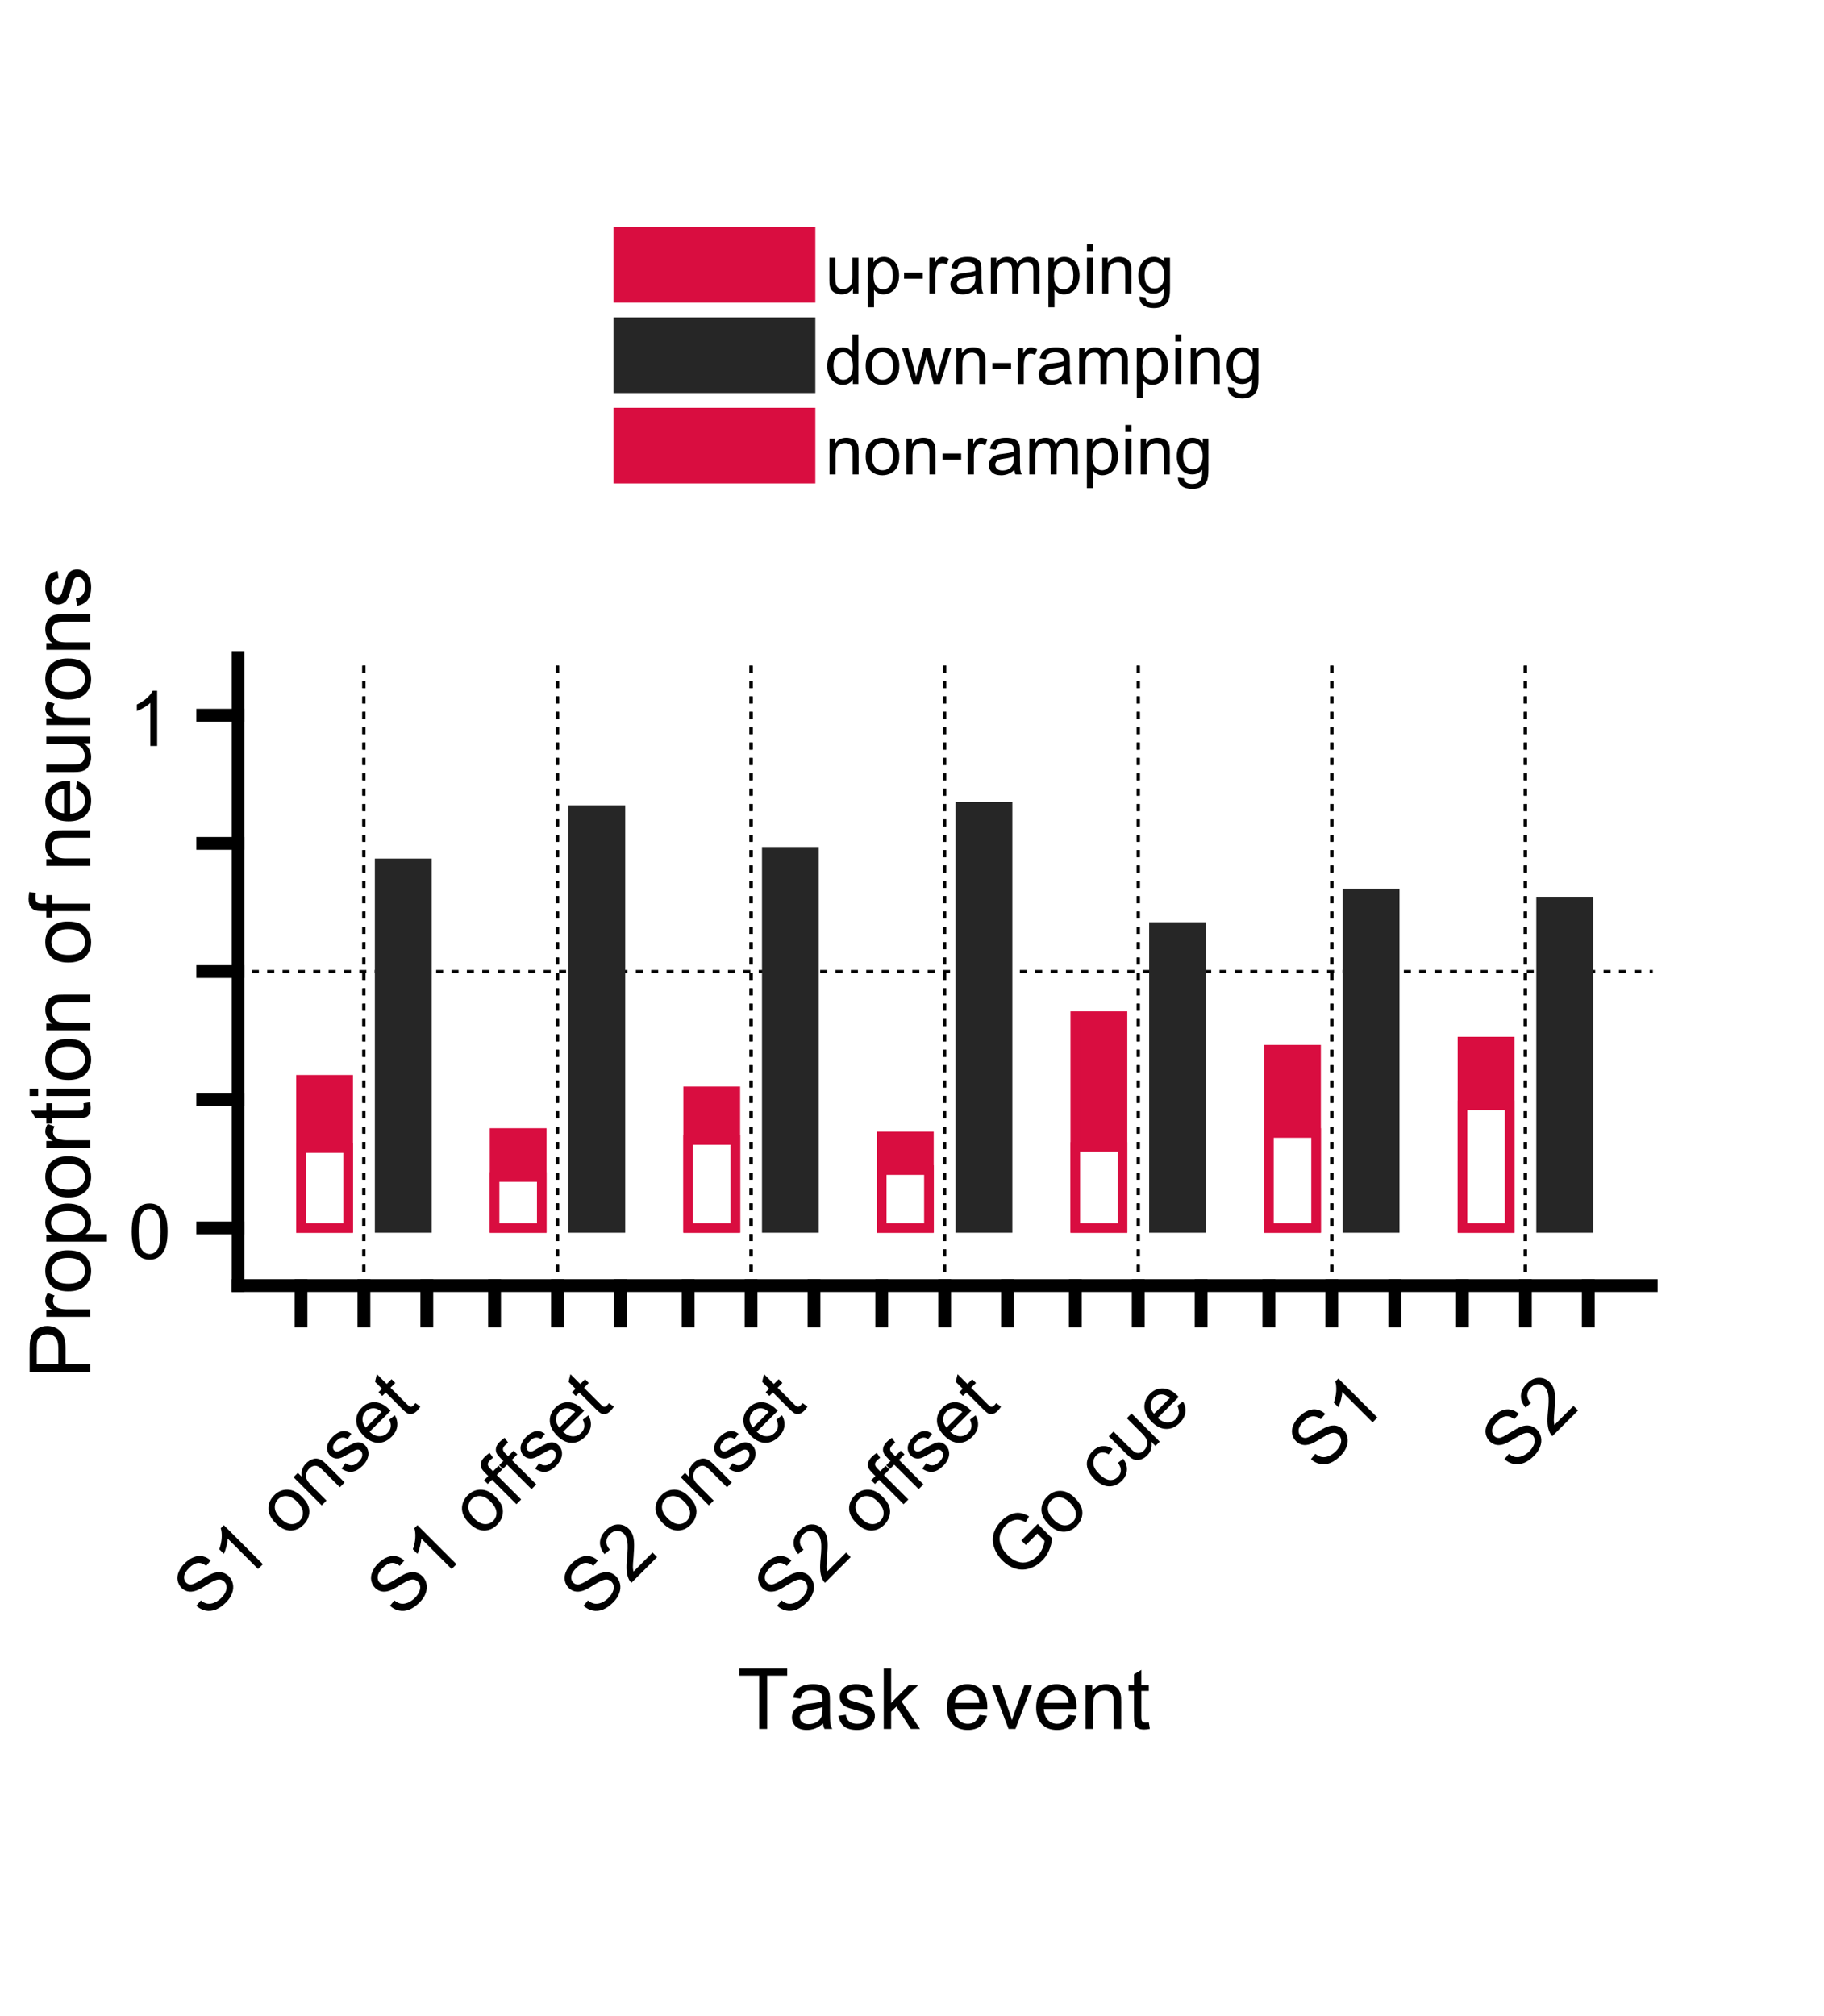 <?xml version="1.0"?>
<!DOCTYPE svg PUBLIC '-//W3C//DTD SVG 1.0//EN'
          'http://www.w3.org/TR/2001/REC-SVG-20010904/DTD/svg10.dtd'>
<svg xmlns:xlink="http://www.w3.org/1999/xlink" style="fill-opacity:1; color-rendering:auto; color-interpolation:auto; text-rendering:auto; stroke:black; stroke-linecap:square; stroke-miterlimit:10; shape-rendering:auto; stroke-opacity:1; fill:black; stroke-dasharray:none; font-weight:normal; stroke-width:1; font-family:'Dialog'; font-style:normal; stroke-linejoin:miter; font-size:12px; stroke-dashoffset:0; image-rendering:auto;" width="475" height="525" xmlns="http://www.w3.org/2000/svg"
><rect width="100%" height="100%" fill="#808080" stroke="none"/><!--Generated by the Batik Graphics2D SVG Generator--><defs id="genericDefs"
  /><g
  ><defs id="defs1"
    ><clipPath clipPathUnits="userSpaceOnUse" id="clipPath1"
      ><path d="M0 0 L475 0 L475 525 L0 525 L0 0 Z"
      /></clipPath
    ></defs
    ><g style="fill:white; stroke:white;"
    ><rect x="0" y="0" width="475" style="clip-path:url(#clipPath1); stroke:none;" height="525"
    /></g
    ><g style="fill:white; text-rendering:optimizeSpeed; color-rendering:optimizeSpeed; image-rendering:optimizeSpeed; shape-rendering:crispEdges; stroke:white; color-interpolation:sRGB;"
    ><rect x="0" width="475" height="525" y="0" style="stroke:none;"
    /></g
    ><g style="stroke-linecap:butt; text-rendering:geometricPrecision; image-rendering:optimizeQuality; color-rendering:optimizeQuality; stroke-linejoin:bevel; stroke-dasharray:1,3; color-interpolation:linearRGB; stroke-width:0.833; stroke-miterlimit:1;"
    ><line y2="253" style="fill:none;" x1="62" x2="430" y1="253"
      /><line y2="171.222" style="fill:none;" x1="94.767" x2="94.767" y1="334.778"
    /></g
    ><g style="fill:rgb(217,13,64); text-rendering:optimizeSpeed; color-rendering:optimizeSpeed; image-rendering:optimizeSpeed; shape-rendering:crispEdges; stroke:rgb(217,13,64); color-interpolation:sRGB;"
    ><path style="stroke:none;" d="M78.384 319.757 L90.671 319.757 L90.671 281.18 L78.384 281.18 Z"
    /></g
    ><g style="fill:rgb(217,13,64); text-rendering:geometricPrecision; color-rendering:optimizeQuality; image-rendering:optimizeQuality; stroke:rgb(217,13,64); color-interpolation:linearRGB; stroke-width:2.5;"
    ><path d="M78.384 319.757 L90.671 319.757 L90.671 281.18 L78.384 281.18 L78.384 319.757" style="fill:none; fill-rule:evenodd;"
    /></g
    ><g style="fill:rgb(38,38,38); text-rendering:optimizeSpeed; color-rendering:optimizeSpeed; image-rendering:optimizeSpeed; shape-rendering:crispEdges; stroke:rgb(38,38,38); color-interpolation:sRGB;"
    ><path style="stroke:none;" d="M98.863 224.82 L98.863 319.757 L111.151 319.757 L111.151 224.82 Z"
    /></g
    ><g style="fill:rgb(38,38,38); text-rendering:geometricPrecision; color-rendering:optimizeQuality; image-rendering:optimizeQuality; stroke:rgb(38,38,38); color-interpolation:linearRGB; stroke-width:2.5;"
    ><path d="M111.151 319.757 L98.863 319.757 L98.863 224.82 L111.151 224.82 L111.151 319.757" style="fill:none; fill-rule:evenodd;"
    /></g
    ><g style="stroke-linecap:butt; text-rendering:geometricPrecision; image-rendering:optimizeQuality; color-rendering:optimizeQuality; stroke-linejoin:bevel; stroke-dasharray:1,3; color-interpolation:linearRGB; stroke-width:0.833; stroke-miterlimit:1;"
    ><line y2="171.222" style="fill:none;" x1="145.178" x2="145.178" y1="334.778"
    /></g
    ><g style="fill:rgb(217,13,64); text-rendering:optimizeSpeed; color-rendering:optimizeSpeed; image-rendering:optimizeSpeed; shape-rendering:crispEdges; stroke:rgb(217,13,64); color-interpolation:sRGB;"
    ><path style="stroke:none;" d="M128.794 319.757 L141.082 319.757 L141.082 295.044 L128.794 295.044 Z"
    /></g
    ><g style="fill:rgb(217,13,64); text-rendering:geometricPrecision; color-rendering:optimizeQuality; image-rendering:optimizeQuality; stroke:rgb(217,13,64); color-interpolation:linearRGB; stroke-width:2.5;"
    ><path d="M128.794 319.757 L141.082 319.757 L141.082 295.044 L128.794 295.044 L128.794 319.757" style="fill:none; fill-rule:evenodd;"
    /></g
    ><g style="fill:rgb(38,38,38); text-rendering:optimizeSpeed; color-rendering:optimizeSpeed; image-rendering:optimizeSpeed; shape-rendering:crispEdges; stroke:rgb(38,38,38); color-interpolation:sRGB;"
    ><path style="stroke:none;" d="M149.274 210.956 L149.274 319.757 L161.562 319.757 L161.562 210.956 Z"
    /></g
    ><g style="fill:rgb(38,38,38); text-rendering:geometricPrecision; color-rendering:optimizeQuality; image-rendering:optimizeQuality; stroke:rgb(38,38,38); color-interpolation:linearRGB; stroke-width:2.5;"
    ><path d="M161.562 319.757 L149.274 319.757 L149.274 210.956 L161.562 210.956 L161.562 319.757" style="fill:none; fill-rule:evenodd;"
    /></g
    ><g style="stroke-linecap:butt; text-rendering:geometricPrecision; image-rendering:optimizeQuality; color-rendering:optimizeQuality; stroke-linejoin:bevel; stroke-dasharray:1,3; color-interpolation:linearRGB; stroke-width:0.833; stroke-miterlimit:1;"
    ><line y2="171.222" style="fill:none;" x1="195.589" x2="195.589" y1="334.778"
    /></g
    ><g style="fill:rgb(217,13,64); text-rendering:optimizeSpeed; color-rendering:optimizeSpeed; image-rendering:optimizeSpeed; shape-rendering:crispEdges; stroke:rgb(217,13,64); color-interpolation:sRGB;"
    ><path style="stroke:none;" d="M179.206 319.757 L191.493 319.757 L191.493 284.194 L179.206 284.194 Z"
    /></g
    ><g style="fill:rgb(217,13,64); text-rendering:geometricPrecision; color-rendering:optimizeQuality; image-rendering:optimizeQuality; stroke:rgb(217,13,64); color-interpolation:linearRGB; stroke-width:2.5;"
    ><path d="M179.206 319.757 L191.493 319.757 L191.493 284.194 L179.206 284.194 L179.206 319.757" style="fill:none; fill-rule:evenodd;"
    /></g
    ><g style="fill:rgb(38,38,38); text-rendering:optimizeSpeed; color-rendering:optimizeSpeed; image-rendering:optimizeSpeed; shape-rendering:crispEdges; stroke:rgb(38,38,38); color-interpolation:sRGB;"
    ><path style="stroke:none;" d="M199.685 221.806 L199.685 319.757 L211.973 319.757 L211.973 221.806 Z"
    /></g
    ><g style="fill:rgb(38,38,38); text-rendering:geometricPrecision; color-rendering:optimizeQuality; image-rendering:optimizeQuality; stroke:rgb(38,38,38); color-interpolation:linearRGB; stroke-width:2.5;"
    ><path d="M211.973 319.757 L199.685 319.757 L199.685 221.806 L211.973 221.806 L211.973 319.757" style="fill:none; fill-rule:evenodd;"
    /></g
    ><g style="stroke-linecap:butt; text-rendering:geometricPrecision; image-rendering:optimizeQuality; color-rendering:optimizeQuality; stroke-linejoin:bevel; stroke-dasharray:1,3; color-interpolation:linearRGB; stroke-width:0.833; stroke-miterlimit:1;"
    ><line y2="171.222" style="fill:none;" x1="246" x2="246" y1="334.778"
    /></g
    ><g style="fill:rgb(217,13,64); text-rendering:optimizeSpeed; color-rendering:optimizeSpeed; image-rendering:optimizeSpeed; shape-rendering:crispEdges; stroke:rgb(217,13,64); color-interpolation:sRGB;"
    ><path style="stroke:none;" d="M229.616 319.757 L241.904 319.757 L241.904 295.948 L229.616 295.948 Z"
    /></g
    ><g style="fill:rgb(217,13,64); text-rendering:geometricPrecision; color-rendering:optimizeQuality; image-rendering:optimizeQuality; stroke:rgb(217,13,64); color-interpolation:linearRGB; stroke-width:2.5;"
    ><path d="M229.616 319.757 L241.904 319.757 L241.904 295.948 L229.616 295.948 L229.616 319.757" style="fill:none; fill-rule:evenodd;"
    /></g
    ><g style="fill:rgb(38,38,38); text-rendering:optimizeSpeed; color-rendering:optimizeSpeed; image-rendering:optimizeSpeed; shape-rendering:crispEdges; stroke:rgb(38,38,38); color-interpolation:sRGB;"
    ><path style="stroke:none;" d="M250.096 210.052 L250.096 319.757 L262.384 319.757 L262.384 210.052 Z"
    /></g
    ><g style="fill:rgb(38,38,38); text-rendering:geometricPrecision; color-rendering:optimizeQuality; image-rendering:optimizeQuality; stroke:rgb(38,38,38); color-interpolation:linearRGB; stroke-width:2.5;"
    ><path d="M262.384 319.757 L250.096 319.757 L250.096 210.052 L262.384 210.052 L262.384 319.757" style="fill:none; fill-rule:evenodd;"
    /></g
    ><g style="stroke-linecap:butt; text-rendering:geometricPrecision; image-rendering:optimizeQuality; color-rendering:optimizeQuality; stroke-linejoin:bevel; stroke-dasharray:1,3; color-interpolation:linearRGB; stroke-width:0.833; stroke-miterlimit:1;"
    ><line y2="171.222" style="fill:none;" x1="296.411" x2="296.411" y1="334.778"
    /></g
    ><g style="fill:rgb(217,13,64); text-rendering:optimizeSpeed; color-rendering:optimizeSpeed; image-rendering:optimizeSpeed; shape-rendering:crispEdges; stroke:rgb(217,13,64); color-interpolation:sRGB;"
    ><path style="stroke:none;" d="M280.027 319.757 L292.315 319.757 L292.315 264.603 L280.027 264.603 Z"
    /></g
    ><g style="fill:rgb(217,13,64); text-rendering:geometricPrecision; color-rendering:optimizeQuality; image-rendering:optimizeQuality; stroke:rgb(217,13,64); color-interpolation:linearRGB; stroke-width:2.5;"
    ><path d="M280.027 319.757 L292.315 319.757 L292.315 264.603 L280.027 264.603 L280.027 319.757" style="fill:none; fill-rule:evenodd;"
    /></g
    ><g style="fill:rgb(38,38,38); text-rendering:optimizeSpeed; color-rendering:optimizeSpeed; image-rendering:optimizeSpeed; shape-rendering:crispEdges; stroke:rgb(38,38,38); color-interpolation:sRGB;"
    ><path style="stroke:none;" d="M300.507 241.397 L300.507 319.757 L312.795 319.757 L312.795 241.397 Z"
    /></g
    ><g style="fill:rgb(38,38,38); text-rendering:geometricPrecision; color-rendering:optimizeQuality; image-rendering:optimizeQuality; stroke:rgb(38,38,38); color-interpolation:linearRGB; stroke-width:2.5;"
    ><path d="M312.795 319.757 L300.507 319.757 L300.507 241.397 L312.795 241.397 L312.795 319.757" style="fill:none; fill-rule:evenodd;"
    /></g
    ><g style="stroke-linecap:butt; text-rendering:geometricPrecision; image-rendering:optimizeQuality; color-rendering:optimizeQuality; stroke-linejoin:bevel; stroke-dasharray:1,3; color-interpolation:linearRGB; stroke-width:0.833; stroke-miterlimit:1;"
    ><line y2="171.222" style="fill:none;" x1="346.822" x2="346.822" y1="334.778"
    /></g
    ><g style="fill:rgb(217,13,64); text-rendering:optimizeSpeed; color-rendering:optimizeSpeed; image-rendering:optimizeSpeed; shape-rendering:crispEdges; stroke:rgb(217,13,64); color-interpolation:sRGB;"
    ><path style="stroke:none;" d="M330.438 319.757 L342.726 319.757 L342.726 273.344 L330.438 273.344 Z"
    /></g
    ><g style="fill:rgb(217,13,64); text-rendering:geometricPrecision; color-rendering:optimizeQuality; image-rendering:optimizeQuality; stroke:rgb(217,13,64); color-interpolation:linearRGB; stroke-width:2.5;"
    ><path d="M330.438 319.757 L342.726 319.757 L342.726 273.344 L330.438 273.344 L330.438 319.757" style="fill:none; fill-rule:evenodd;"
    /></g
    ><g style="fill:rgb(38,38,38); text-rendering:optimizeSpeed; color-rendering:optimizeSpeed; image-rendering:optimizeSpeed; shape-rendering:crispEdges; stroke:rgb(38,38,38); color-interpolation:sRGB;"
    ><path style="stroke:none;" d="M350.918 232.656 L350.918 319.757 L363.205 319.757 L363.205 232.656 Z"
    /></g
    ><g style="fill:rgb(38,38,38); text-rendering:geometricPrecision; color-rendering:optimizeQuality; image-rendering:optimizeQuality; stroke:rgb(38,38,38); color-interpolation:linearRGB; stroke-width:2.5;"
    ><path d="M363.205 319.757 L350.918 319.757 L350.918 232.656 L363.205 232.656 L363.205 319.757" style="fill:none; fill-rule:evenodd;"
    /></g
    ><g style="stroke-linecap:butt; text-rendering:geometricPrecision; image-rendering:optimizeQuality; color-rendering:optimizeQuality; stroke-linejoin:bevel; stroke-dasharray:1,3; color-interpolation:linearRGB; stroke-width:0.833; stroke-miterlimit:1;"
    ><line y2="171.222" style="fill:none;" x1="397.233" x2="397.233" y1="334.778"
    /></g
    ><g style="fill:rgb(217,13,64); text-rendering:optimizeSpeed; color-rendering:optimizeSpeed; image-rendering:optimizeSpeed; shape-rendering:crispEdges; stroke:rgb(217,13,64); color-interpolation:sRGB;"
    ><path style="stroke:none;" d="M380.849 319.757 L393.137 319.757 L393.137 271.234 L380.849 271.234 Z"
    /></g
    ><g style="fill:rgb(217,13,64); text-rendering:geometricPrecision; color-rendering:optimizeQuality; image-rendering:optimizeQuality; stroke:rgb(217,13,64); color-interpolation:linearRGB; stroke-width:2.5;"
    ><path d="M380.849 319.757 L393.137 319.757 L393.137 271.234 L380.849 271.234 L380.849 319.757" style="fill:none; fill-rule:evenodd;"
    /></g
    ><g style="fill:rgb(38,38,38); text-rendering:optimizeSpeed; color-rendering:optimizeSpeed; image-rendering:optimizeSpeed; shape-rendering:crispEdges; stroke:rgb(38,38,38); color-interpolation:sRGB;"
    ><path style="stroke:none;" d="M401.329 234.766 L401.329 319.757 L413.616 319.757 L413.616 234.766 Z"
    /></g
    ><g style="fill:rgb(38,38,38); text-rendering:geometricPrecision; color-rendering:optimizeQuality; image-rendering:optimizeQuality; stroke:rgb(38,38,38); color-interpolation:linearRGB; stroke-width:2.5;"
    ><path d="M413.616 319.757 L401.329 319.757 L401.329 234.766 L413.616 234.766 L413.616 319.757" style="fill:none; fill-rule:evenodd;"
    /></g
    ><g style="stroke-linecap:butt; text-rendering:geometricPrecision; image-rendering:optimizeQuality; color-rendering:optimizeQuality; stroke-linejoin:bevel; stroke-dasharray:1,3; color-interpolation:linearRGB; stroke-width:0.833; stroke-miterlimit:1;"
    ><line y2="171.222" style="fill:none;" x1="94.767" x2="94.767" y1="334.778"
    /></g
    ><g style="fill:white; text-rendering:optimizeSpeed; color-rendering:optimizeSpeed; image-rendering:optimizeSpeed; shape-rendering:crispEdges; stroke:white; color-interpolation:sRGB;"
    ><path style="stroke:none;" d="M78.384 319.757 L90.671 319.757 L90.671 298.962 L78.384 298.962 Z"
    /></g
    ><g style="fill:rgb(217,13,64); text-rendering:geometricPrecision; color-rendering:optimizeQuality; image-rendering:optimizeQuality; stroke:rgb(217,13,64); color-interpolation:linearRGB; stroke-width:2.5;"
    ><path d="M78.384 319.757 L90.671 319.757 L90.671 298.962 L78.384 298.962 L78.384 319.757" style="fill:none; fill-rule:evenodd;"
    /></g
    ><g style="stroke-linecap:butt; text-rendering:geometricPrecision; image-rendering:optimizeQuality; color-rendering:optimizeQuality; stroke-linejoin:bevel; stroke-dasharray:1,3; color-interpolation:linearRGB; stroke-width:0.833; stroke-miterlimit:1;"
    ><line y2="171.222" style="fill:none;" x1="145.178" x2="145.178" y1="334.778"
    /></g
    ><g style="fill:white; text-rendering:optimizeSpeed; color-rendering:optimizeSpeed; image-rendering:optimizeSpeed; shape-rendering:crispEdges; stroke:white; color-interpolation:sRGB;"
    ><path style="stroke:none;" d="M128.794 319.757 L141.082 319.757 L141.082 306.496 L128.794 306.496 Z"
    /></g
    ><g style="fill:rgb(217,13,64); text-rendering:geometricPrecision; color-rendering:optimizeQuality; image-rendering:optimizeQuality; stroke:rgb(217,13,64); color-interpolation:linearRGB; stroke-width:2.5;"
    ><path d="M128.794 319.757 L141.082 319.757 L141.082 306.496 L128.794 306.496 L128.794 319.757" style="fill:none; fill-rule:evenodd;"
    /></g
    ><g style="stroke-linecap:butt; text-rendering:geometricPrecision; image-rendering:optimizeQuality; color-rendering:optimizeQuality; stroke-linejoin:bevel; stroke-dasharray:1,3; color-interpolation:linearRGB; stroke-width:0.833; stroke-miterlimit:1;"
    ><line y2="171.222" style="fill:none;" x1="195.589" x2="195.589" y1="334.778"
    /></g
    ><g style="fill:white; text-rendering:optimizeSpeed; color-rendering:optimizeSpeed; image-rendering:optimizeSpeed; shape-rendering:crispEdges; stroke:white; color-interpolation:sRGB;"
    ><path style="stroke:none;" d="M179.206 319.757 L191.493 319.757 L191.493 296.852 L179.206 296.852 Z"
    /></g
    ><g style="fill:rgb(217,13,64); text-rendering:geometricPrecision; color-rendering:optimizeQuality; image-rendering:optimizeQuality; stroke:rgb(217,13,64); color-interpolation:linearRGB; stroke-width:2.5;"
    ><path d="M179.206 319.757 L191.493 319.757 L191.493 296.852 L179.206 296.852 L179.206 319.757" style="fill:none; fill-rule:evenodd;"
    /></g
    ><g style="stroke-linecap:butt; text-rendering:geometricPrecision; image-rendering:optimizeQuality; color-rendering:optimizeQuality; stroke-linejoin:bevel; stroke-dasharray:1,3; color-interpolation:linearRGB; stroke-width:0.833; stroke-miterlimit:1;"
    ><line y2="171.222" style="fill:none;" x1="246" x2="246" y1="334.778"
    /></g
    ><g style="fill:white; text-rendering:optimizeSpeed; color-rendering:optimizeSpeed; image-rendering:optimizeSpeed; shape-rendering:crispEdges; stroke:white; color-interpolation:sRGB;"
    ><path style="stroke:none;" d="M229.616 319.757 L241.904 319.757 L241.904 304.688 L229.616 304.688 Z"
    /></g
    ><g style="fill:rgb(217,13,64); text-rendering:geometricPrecision; color-rendering:optimizeQuality; image-rendering:optimizeQuality; stroke:rgb(217,13,64); color-interpolation:linearRGB; stroke-width:2.5;"
    ><path d="M229.616 319.757 L241.904 319.757 L241.904 304.688 L229.616 304.688 L229.616 319.757" style="fill:none; fill-rule:evenodd;"
    /></g
    ><g style="stroke-linecap:butt; text-rendering:geometricPrecision; image-rendering:optimizeQuality; color-rendering:optimizeQuality; stroke-linejoin:bevel; stroke-dasharray:1,3; color-interpolation:linearRGB; stroke-width:0.833; stroke-miterlimit:1;"
    ><line y2="171.222" style="fill:none;" x1="296.411" x2="296.411" y1="334.778"
    /></g
    ><g style="fill:white; text-rendering:optimizeSpeed; color-rendering:optimizeSpeed; image-rendering:optimizeSpeed; shape-rendering:crispEdges; stroke:white; color-interpolation:sRGB;"
    ><path style="stroke:none;" d="M280.027 319.757 L292.315 319.757 L292.315 298.66 L280.027 298.66 Z"
    /></g
    ><g style="fill:rgb(217,13,64); text-rendering:geometricPrecision; color-rendering:optimizeQuality; image-rendering:optimizeQuality; stroke:rgb(217,13,64); color-interpolation:linearRGB; stroke-width:2.5;"
    ><path d="M280.027 319.757 L292.315 319.757 L292.315 298.66 L280.027 298.66 L280.027 319.757" style="fill:none; fill-rule:evenodd;"
    /></g
    ><g style="stroke-linecap:butt; text-rendering:geometricPrecision; image-rendering:optimizeQuality; color-rendering:optimizeQuality; stroke-linejoin:bevel; stroke-dasharray:1,3; color-interpolation:linearRGB; stroke-width:0.833; stroke-miterlimit:1;"
    ><line y2="171.222" style="fill:none;" x1="346.822" x2="346.822" y1="334.778"
    /></g
    ><g style="fill:white; text-rendering:optimizeSpeed; color-rendering:optimizeSpeed; image-rendering:optimizeSpeed; shape-rendering:crispEdges; stroke:white; color-interpolation:sRGB;"
    ><path style="stroke:none;" d="M330.438 319.757 L342.726 319.757 L342.726 295.044 L330.438 295.044 Z"
    /></g
    ><g style="fill:rgb(217,13,64); text-rendering:geometricPrecision; color-rendering:optimizeQuality; image-rendering:optimizeQuality; stroke:rgb(217,13,64); color-interpolation:linearRGB; stroke-width:2.5;"
    ><path d="M330.438 319.757 L342.726 319.757 L342.726 295.044 L330.438 295.044 L330.438 319.757" style="fill:none; fill-rule:evenodd;"
    /></g
    ><g style="stroke-linecap:butt; text-rendering:geometricPrecision; image-rendering:optimizeQuality; color-rendering:optimizeQuality; stroke-linejoin:bevel; stroke-dasharray:1,3; color-interpolation:linearRGB; stroke-width:0.833; stroke-miterlimit:1;"
    ><line y2="171.222" style="fill:none;" x1="397.233" x2="397.233" y1="334.778"
    /></g
    ><g style="fill:white; text-rendering:optimizeSpeed; color-rendering:optimizeSpeed; image-rendering:optimizeSpeed; shape-rendering:crispEdges; stroke:white; color-interpolation:sRGB;"
    ><path style="stroke:none;" d="M380.849 319.757 L393.137 319.757 L393.137 287.81 L380.849 287.81 Z"
    /></g
    ><g style="fill:rgb(217,13,64); text-rendering:geometricPrecision; color-rendering:optimizeQuality; image-rendering:optimizeQuality; stroke:rgb(217,13,64); color-interpolation:linearRGB; stroke-width:2.5;"
    ><path d="M380.849 319.757 L393.137 319.757 L393.137 287.81 L380.849 287.81 L380.849 319.757" style="fill:none; fill-rule:evenodd;"
    /></g
    ><g style="text-rendering:geometricPrecision; stroke-width:3.333; color-interpolation:linearRGB; color-rendering:optimizeQuality; image-rendering:optimizeQuality; stroke-linejoin:round;"
    ><line y2="334.778" style="fill:none;" x1="62" x2="430" y1="334.778"
      /><line y2="343.978" style="fill:none;" x1="78.384" x2="78.384" y1="334.778"
      /><line y2="343.978" style="fill:none;" x1="94.767" x2="94.767" y1="334.778"
      /><line y2="343.978" style="fill:none;" x1="111.151" x2="111.151" y1="334.778"
      /><line y2="343.978" style="fill:none;" x1="128.794" x2="128.794" y1="334.778"
      /><line y2="343.978" style="fill:none;" x1="145.178" x2="145.178" y1="334.778"
      /><line y2="343.978" style="fill:none;" x1="161.562" x2="161.562" y1="334.778"
      /><line y2="343.978" style="fill:none;" x1="179.206" x2="179.206" y1="334.778"
      /><line y2="343.978" style="fill:none;" x1="195.589" x2="195.589" y1="334.778"
      /><line y2="343.978" style="fill:none;" x1="211.973" x2="211.973" y1="334.778"
      /><line y2="343.978" style="fill:none;" x1="229.616" x2="229.616" y1="334.778"
      /><line y2="343.978" style="fill:none;" x1="246" x2="246" y1="334.778"
      /><line y2="343.978" style="fill:none;" x1="262.384" x2="262.384" y1="334.778"
      /><line y2="343.978" style="fill:none;" x1="280.027" x2="280.027" y1="334.778"
      /><line y2="343.978" style="fill:none;" x1="296.411" x2="296.411" y1="334.778"
      /><line y2="343.978" style="fill:none;" x1="312.795" x2="312.795" y1="334.778"
      /><line y2="343.978" style="fill:none;" x1="330.438" x2="330.438" y1="334.778"
      /><line y2="343.978" style="fill:none;" x1="346.822" x2="346.822" y1="334.778"
      /><line y2="343.978" style="fill:none;" x1="363.205" x2="363.205" y1="334.778"
      /><line y2="343.978" style="fill:none;" x1="380.849" x2="380.849" y1="334.778"
      /><line y2="343.978" style="fill:none;" x1="397.233" x2="397.233" y1="334.778"
      /><line y2="343.978" style="fill:none;" x1="413.616" x2="413.616" y1="334.778"
    /></g
    ><g transform="translate(94.767,351.311) rotate(-45)" style="font-size:20px; text-rendering:geometricPrecision; color-rendering:optimizeQuality; image-rendering:optimizeQuality; font-family:'SansSerif'; color-interpolation:linearRGB;"
    ><path style="stroke:none;" d="M-78.094 16.406 L-76.312 16.25 Q-76.188 17.312 -75.727 18 Q-75.266 18.688 -74.289 19.117 Q-73.312 19.547 -72.078 19.547 Q-71 19.547 -70.172 19.227 Q-69.344 18.906 -68.938 18.344 Q-68.531 17.781 -68.531 17.109 Q-68.531 16.438 -68.922 15.938 Q-69.312 15.438 -70.203 15.094 Q-70.781 14.859 -72.758 14.391 Q-74.734 13.922 -75.516 13.5 Q-76.547 12.969 -77.047 12.172 Q-77.547 11.375 -77.547 10.391 Q-77.547 9.297 -76.938 8.359 Q-76.328 7.422 -75.141 6.93 Q-73.953 6.438 -72.516 6.438 Q-70.922 6.438 -69.703 6.953 Q-68.484 7.469 -67.836 8.461 Q-67.188 9.453 -67.141 10.719 L-68.953 10.859 Q-69.094 9.5 -69.938 8.805 Q-70.781 8.109 -72.438 8.109 Q-74.156 8.109 -74.945 8.742 Q-75.734 9.375 -75.734 10.25 Q-75.734 11.031 -75.172 11.531 Q-74.625 12.031 -72.312 12.547 Q-70 13.062 -69.141 13.453 Q-67.891 14.031 -67.297 14.914 Q-66.703 15.797 -66.703 16.953 Q-66.703 18.094 -67.359 19.109 Q-68.016 20.125 -69.242 20.688 Q-70.469 21.25 -72 21.25 Q-73.938 21.25 -75.25 20.68 Q-76.562 20.109 -77.312 18.969 Q-78.062 17.828 -78.094 16.406 ZM-58.207 21 L-59.973 21 L-59.973 9.797 Q-60.598 10.406 -61.629 11.008 Q-62.66 11.609 -63.488 11.922 L-63.488 10.219 Q-62.004 9.531 -60.902 8.539 Q-59.801 7.547 -59.348 6.625 L-58.207 6.625 L-58.207 21 ZM-48.309 15.812 Q-48.309 12.938 -46.715 11.547 Q-45.371 10.391 -43.449 10.391 Q-41.309 10.391 -39.957 11.797 Q-38.605 13.203 -38.605 15.672 Q-38.605 17.672 -39.199 18.82 Q-39.793 19.969 -40.941 20.602 Q-42.09 21.234 -43.449 21.234 Q-45.637 21.234 -46.973 19.836 Q-48.309 18.438 -48.309 15.812 ZM-46.512 15.812 Q-46.512 17.812 -45.645 18.797 Q-44.777 19.781 -43.449 19.781 Q-42.137 19.781 -41.27 18.789 Q-40.402 17.797 -40.402 15.75 Q-40.402 13.828 -41.277 12.836 Q-42.152 11.844 -43.449 11.844 Q-44.777 11.844 -45.645 12.836 Q-46.512 13.828 -46.512 15.812 ZM-36.545 21 L-36.545 10.625 L-34.951 10.625 L-34.951 12.109 Q-33.81 10.391 -31.654 10.391 Q-30.717 10.391 -29.928 10.727 Q-29.139 11.062 -28.748 11.609 Q-28.357 12.156 -28.201 12.906 Q-28.107 13.406 -28.107 14.625 L-28.107 21 L-29.873 21 L-29.873 14.688 Q-29.873 13.609 -30.076 13.078 Q-30.279 12.547 -30.803 12.234 Q-31.326 11.922 -32.029 11.922 Q-33.154 11.922 -33.967 12.633 Q-34.779 13.344 -34.779 15.328 L-34.779 21 L-36.545 21 ZM-26.125 17.906 L-24.375 17.625 Q-24.234 18.672 -23.562 19.227 Q-22.891 19.781 -21.688 19.781 Q-20.484 19.781 -19.898 19.289 Q-19.312 18.797 -19.312 18.141 Q-19.312 17.547 -19.828 17.203 Q-20.188 16.969 -21.625 16.609 Q-23.562 16.109 -24.305 15.758 Q-25.047 15.406 -25.438 14.773 Q-25.828 14.141 -25.828 13.375 Q-25.828 12.688 -25.508 12.094 Q-25.188 11.5 -24.641 11.109 Q-24.234 10.812 -23.523 10.602 Q-22.812 10.391 -22 10.391 Q-20.781 10.391 -19.859 10.742 Q-18.938 11.094 -18.5 11.695 Q-18.062 12.297 -17.891 13.297 L-19.609 13.531 Q-19.734 12.734 -20.297 12.289 Q-20.859 11.844 -21.875 11.844 Q-23.094 11.844 -23.609 12.242 Q-24.125 12.641 -24.125 13.172 Q-24.125 13.516 -23.906 13.797 Q-23.703 14.078 -23.234 14.266 Q-22.969 14.359 -21.688 14.703 Q-19.812 15.203 -19.078 15.523 Q-18.344 15.844 -17.922 16.445 Q-17.5 17.047 -17.5 17.953 Q-17.5 18.828 -18.016 19.609 Q-18.531 20.391 -19.5 20.812 Q-20.469 21.234 -21.688 21.234 Q-23.703 21.234 -24.766 20.391 Q-25.828 19.547 -26.125 17.906 ZM-8.312 17.656 L-6.5 17.891 Q-6.922 19.469 -8.086 20.352 Q-9.25 21.234 -11.062 21.234 Q-13.328 21.234 -14.664 19.836 Q-16 18.438 -16 15.906 Q-16 13.281 -14.656 11.836 Q-13.312 10.391 -11.156 10.391 Q-9.078 10.391 -7.758 11.805 Q-6.438 13.219 -6.438 15.797 Q-6.438 15.953 -6.453 16.266 L-14.188 16.266 Q-14.094 17.969 -13.219 18.875 Q-12.344 19.781 -11.047 19.781 Q-10.078 19.781 -9.398 19.273 Q-8.719 18.766 -8.312 17.656 ZM-14.094 14.812 L-8.297 14.812 Q-8.406 13.516 -8.953 12.859 Q-9.797 11.844 -11.141 11.844 Q-12.344 11.844 -13.172 12.648 Q-14 13.453 -14.094 14.812 ZM-0.455 19.422 L-0.205 20.984 Q-0.94 21.141 -1.533 21.141 Q-2.486 21.141 -3.01 20.836 Q-3.533 20.531 -3.752 20.039 Q-3.971 19.547 -3.971 17.969 L-3.971 12 L-5.252 12 L-5.252 10.625 L-3.971 10.625 L-3.971 8.062 L-2.221 7 L-2.221 10.625 L-0.455 10.625 L-0.455 12 L-2.221 12 L-2.221 18.062 Q-2.221 18.812 -2.127 19.023 Q-2.033 19.234 -1.822 19.367 Q-1.611 19.5 -1.221 19.5 Q-0.94 19.5 -0.455 19.422 Z"
    /></g
    ><g transform="translate(145.178,351.311) rotate(-45)" style="font-size:20px; text-rendering:geometricPrecision; color-rendering:optimizeQuality; image-rendering:optimizeQuality; font-family:'SansSerif'; color-interpolation:linearRGB;"
    ><path style="stroke:none;" d="M-78.094 16.406 L-76.312 16.25 Q-76.188 17.312 -75.727 18 Q-75.266 18.688 -74.289 19.117 Q-73.312 19.547 -72.078 19.547 Q-71 19.547 -70.172 19.227 Q-69.344 18.906 -68.938 18.344 Q-68.531 17.781 -68.531 17.109 Q-68.531 16.438 -68.922 15.938 Q-69.312 15.438 -70.203 15.094 Q-70.781 14.859 -72.758 14.391 Q-74.734 13.922 -75.516 13.5 Q-76.547 12.969 -77.047 12.172 Q-77.547 11.375 -77.547 10.391 Q-77.547 9.297 -76.938 8.359 Q-76.328 7.422 -75.141 6.93 Q-73.953 6.438 -72.516 6.438 Q-70.922 6.438 -69.703 6.953 Q-68.484 7.469 -67.836 8.461 Q-67.188 9.453 -67.141 10.719 L-68.953 10.859 Q-69.094 9.5 -69.938 8.805 Q-70.781 8.109 -72.438 8.109 Q-74.156 8.109 -74.945 8.742 Q-75.734 9.375 -75.734 10.25 Q-75.734 11.031 -75.172 11.531 Q-74.625 12.031 -72.312 12.547 Q-70 13.062 -69.141 13.453 Q-67.891 14.031 -67.297 14.914 Q-66.703 15.797 -66.703 16.953 Q-66.703 18.094 -67.359 19.109 Q-68.016 20.125 -69.242 20.688 Q-70.469 21.25 -72 21.25 Q-73.938 21.25 -75.25 20.68 Q-76.562 20.109 -77.312 18.969 Q-78.062 17.828 -78.094 16.406 ZM-58.207 21 L-59.973 21 L-59.973 9.797 Q-60.598 10.406 -61.629 11.008 Q-62.66 11.609 -63.488 11.922 L-63.488 10.219 Q-62.004 9.531 -60.902 8.539 Q-59.801 7.547 -59.348 6.625 L-58.207 6.625 L-58.207 21 ZM-48.309 15.812 Q-48.309 12.938 -46.715 11.547 Q-45.371 10.391 -43.449 10.391 Q-41.309 10.391 -39.957 11.797 Q-38.605 13.203 -38.605 15.672 Q-38.605 17.672 -39.199 18.82 Q-39.793 19.969 -40.941 20.602 Q-42.09 21.234 -43.449 21.234 Q-45.637 21.234 -46.973 19.836 Q-48.309 18.438 -48.309 15.812 ZM-46.512 15.812 Q-46.512 17.812 -45.645 18.797 Q-44.777 19.781 -43.449 19.781 Q-42.137 19.781 -41.27 18.789 Q-40.402 17.797 -40.402 15.75 Q-40.402 13.828 -41.277 12.836 Q-42.152 11.844 -43.449 11.844 Q-44.777 11.844 -45.645 12.836 Q-46.512 13.828 -46.512 15.812 ZM-36.123 21 L-36.123 12 L-37.67 12 L-37.67 10.625 L-36.123 10.625 L-36.123 9.531 Q-36.123 8.484 -35.935 7.969 Q-35.685 7.281 -35.045 6.859 Q-34.404 6.438 -33.248 6.438 Q-32.498 6.438 -31.607 6.609 L-31.873 8.141 Q-32.42 8.047 -32.904 8.047 Q-33.701 8.047 -34.037 8.391 Q-34.373 8.734 -34.373 9.672 L-34.373 10.625 L-32.342 10.625 L-32.342 12 L-34.373 12 L-34.373 21 L-36.123 21 ZM-30.566 21 L-30.566 12 L-32.113 12 L-32.113 10.625 L-30.566 10.625 L-30.566 9.531 Q-30.566 8.484 -30.379 7.969 Q-30.129 7.281 -29.488 6.859 Q-28.848 6.438 -27.691 6.438 Q-26.941 6.438 -26.051 6.609 L-26.316 8.141 Q-26.863 8.047 -27.348 8.047 Q-28.145 8.047 -28.48 8.391 Q-28.816 8.734 -28.816 9.672 L-28.816 10.625 L-26.785 10.625 L-26.785 12 L-28.816 12 L-28.816 21 L-30.566 21 ZM-26.135 17.906 L-24.385 17.625 Q-24.244 18.672 -23.572 19.227 Q-22.9 19.781 -21.697 19.781 Q-20.494 19.781 -19.908 19.289 Q-19.322 18.797 -19.322 18.141 Q-19.322 17.547 -19.838 17.203 Q-20.197 16.969 -21.635 16.609 Q-23.572 16.109 -24.314 15.758 Q-25.057 15.406 -25.447 14.773 Q-25.838 14.141 -25.838 13.375 Q-25.838 12.688 -25.518 12.094 Q-25.197 11.5 -24.65 11.109 Q-24.244 10.812 -23.533 10.602 Q-22.822 10.391 -22.01 10.391 Q-20.791 10.391 -19.869 10.742 Q-18.947 11.094 -18.51 11.695 Q-18.072 12.297 -17.9 13.297 L-19.619 13.531 Q-19.744 12.734 -20.307 12.289 Q-20.869 11.844 -21.885 11.844 Q-23.104 11.844 -23.619 12.242 Q-24.135 12.641 -24.135 13.172 Q-24.135 13.516 -23.916 13.797 Q-23.713 14.078 -23.244 14.266 Q-22.979 14.359 -21.697 14.703 Q-19.822 15.203 -19.088 15.523 Q-18.354 15.844 -17.932 16.445 Q-17.51 17.047 -17.51 17.953 Q-17.51 18.828 -18.025 19.609 Q-18.541 20.391 -19.51 20.812 Q-20.479 21.234 -21.697 21.234 Q-23.713 21.234 -24.775 20.391 Q-25.838 19.547 -26.135 17.906 ZM-8.322 17.656 L-6.51 17.891 Q-6.932 19.469 -8.096 20.352 Q-9.26 21.234 -11.072 21.234 Q-13.338 21.234 -14.674 19.836 Q-16.01 18.438 -16.01 15.906 Q-16.01 13.281 -14.666 11.836 Q-13.322 10.391 -11.166 10.391 Q-9.088 10.391 -7.768 11.805 Q-6.447 13.219 -6.447 15.797 Q-6.447 15.953 -6.463 16.266 L-14.197 16.266 Q-14.104 17.969 -13.229 18.875 Q-12.354 19.781 -11.057 19.781 Q-10.088 19.781 -9.408 19.273 Q-8.729 18.766 -8.322 17.656 ZM-14.104 14.812 L-8.307 14.812 Q-8.416 13.516 -8.963 12.859 Q-9.807 11.844 -11.15 11.844 Q-12.354 11.844 -13.182 12.648 Q-14.01 13.453 -14.104 14.812 ZM-0.465 19.422 L-0.215 20.984 Q-0.949 21.141 -1.543 21.141 Q-2.496 21.141 -3.019 20.836 Q-3.543 20.531 -3.762 20.039 Q-3.981 19.547 -3.981 17.969 L-3.981 12 L-5.262 12 L-5.262 10.625 L-3.981 10.625 L-3.981 8.062 L-2.231 7 L-2.231 10.625 L-0.465 10.625 L-0.465 12 L-2.231 12 L-2.231 18.062 Q-2.231 18.812 -2.137 19.023 Q-2.043 19.234 -1.832 19.367 Q-1.621 19.5 -1.23 19.5 Q-0.949 19.5 -0.465 19.422 Z"
    /></g
    ><g transform="translate(195.589,351.311) rotate(-45)" style="font-size:20px; text-rendering:geometricPrecision; color-rendering:optimizeQuality; image-rendering:optimizeQuality; font-family:'SansSerif'; color-interpolation:linearRGB;"
    ><path style="stroke:none;" d="M-78.094 16.406 L-76.312 16.25 Q-76.188 17.312 -75.727 18 Q-75.266 18.688 -74.289 19.117 Q-73.312 19.547 -72.078 19.547 Q-71 19.547 -70.172 19.227 Q-69.344 18.906 -68.938 18.344 Q-68.531 17.781 -68.531 17.109 Q-68.531 16.438 -68.922 15.938 Q-69.312 15.438 -70.203 15.094 Q-70.781 14.859 -72.758 14.391 Q-74.734 13.922 -75.516 13.5 Q-76.547 12.969 -77.047 12.172 Q-77.547 11.375 -77.547 10.391 Q-77.547 9.297 -76.938 8.359 Q-76.328 7.422 -75.141 6.93 Q-73.953 6.438 -72.516 6.438 Q-70.922 6.438 -69.703 6.953 Q-68.484 7.469 -67.836 8.461 Q-67.188 9.453 -67.141 10.719 L-68.953 10.859 Q-69.094 9.5 -69.938 8.805 Q-70.781 8.109 -72.438 8.109 Q-74.156 8.109 -74.945 8.742 Q-75.734 9.375 -75.734 10.25 Q-75.734 11.031 -75.172 11.531 Q-74.625 12.031 -72.312 12.547 Q-70 13.062 -69.141 13.453 Q-67.891 14.031 -67.297 14.914 Q-66.703 15.797 -66.703 16.953 Q-66.703 18.094 -67.359 19.109 Q-68.016 20.125 -69.242 20.688 Q-70.469 21.25 -72 21.25 Q-73.938 21.25 -75.25 20.68 Q-76.562 20.109 -77.312 18.969 Q-78.062 17.828 -78.094 16.406 ZM-55.598 19.312 L-55.598 21 L-65.051 21 Q-65.066 20.359 -64.848 19.781 Q-64.488 18.812 -63.691 17.875 Q-62.895 16.938 -61.395 15.703 Q-59.051 13.797 -58.23 12.68 Q-57.41 11.562 -57.41 10.562 Q-57.41 9.516 -58.16 8.797 Q-58.91 8.078 -60.113 8.078 Q-61.379 8.078 -62.145 8.844 Q-62.91 9.609 -62.91 10.953 L-64.723 10.766 Q-64.535 8.75 -63.324 7.688 Q-62.113 6.625 -60.066 6.625 Q-58.02 6.625 -56.816 7.766 Q-55.613 8.906 -55.613 10.594 Q-55.613 11.453 -55.965 12.289 Q-56.316 13.125 -57.129 14.039 Q-57.941 14.953 -59.832 16.562 Q-61.426 17.891 -61.871 18.359 Q-62.316 18.828 -62.613 19.312 L-55.598 19.312 ZM-48.309 15.812 Q-48.309 12.938 -46.715 11.547 Q-45.371 10.391 -43.449 10.391 Q-41.309 10.391 -39.957 11.797 Q-38.605 13.203 -38.605 15.672 Q-38.605 17.672 -39.199 18.82 Q-39.793 19.969 -40.941 20.602 Q-42.09 21.234 -43.449 21.234 Q-45.637 21.234 -46.973 19.836 Q-48.309 18.438 -48.309 15.812 ZM-46.512 15.812 Q-46.512 17.812 -45.645 18.797 Q-44.777 19.781 -43.449 19.781 Q-42.137 19.781 -41.27 18.789 Q-40.402 17.797 -40.402 15.75 Q-40.402 13.828 -41.277 12.836 Q-42.152 11.844 -43.449 11.844 Q-44.777 11.844 -45.645 12.836 Q-46.512 13.828 -46.512 15.812 ZM-36.545 21 L-36.545 10.625 L-34.951 10.625 L-34.951 12.109 Q-33.81 10.391 -31.654 10.391 Q-30.717 10.391 -29.928 10.727 Q-29.139 11.062 -28.748 11.609 Q-28.357 12.156 -28.201 12.906 Q-28.107 13.406 -28.107 14.625 L-28.107 21 L-29.873 21 L-29.873 14.688 Q-29.873 13.609 -30.076 13.078 Q-30.279 12.547 -30.803 12.234 Q-31.326 11.922 -32.029 11.922 Q-33.154 11.922 -33.967 12.633 Q-34.779 13.344 -34.779 15.328 L-34.779 21 L-36.545 21 ZM-26.125 17.906 L-24.375 17.625 Q-24.234 18.672 -23.562 19.227 Q-22.891 19.781 -21.688 19.781 Q-20.484 19.781 -19.898 19.289 Q-19.312 18.797 -19.312 18.141 Q-19.312 17.547 -19.828 17.203 Q-20.188 16.969 -21.625 16.609 Q-23.562 16.109 -24.305 15.758 Q-25.047 15.406 -25.438 14.773 Q-25.828 14.141 -25.828 13.375 Q-25.828 12.688 -25.508 12.094 Q-25.188 11.5 -24.641 11.109 Q-24.234 10.812 -23.523 10.602 Q-22.812 10.391 -22 10.391 Q-20.781 10.391 -19.859 10.742 Q-18.938 11.094 -18.5 11.695 Q-18.062 12.297 -17.891 13.297 L-19.609 13.531 Q-19.734 12.734 -20.297 12.289 Q-20.859 11.844 -21.875 11.844 Q-23.094 11.844 -23.609 12.242 Q-24.125 12.641 -24.125 13.172 Q-24.125 13.516 -23.906 13.797 Q-23.703 14.078 -23.234 14.266 Q-22.969 14.359 -21.688 14.703 Q-19.812 15.203 -19.078 15.523 Q-18.344 15.844 -17.922 16.445 Q-17.5 17.047 -17.5 17.953 Q-17.5 18.828 -18.016 19.609 Q-18.531 20.391 -19.5 20.812 Q-20.469 21.234 -21.688 21.234 Q-23.703 21.234 -24.766 20.391 Q-25.828 19.547 -26.125 17.906 ZM-8.312 17.656 L-6.5 17.891 Q-6.922 19.469 -8.086 20.352 Q-9.25 21.234 -11.062 21.234 Q-13.328 21.234 -14.664 19.836 Q-16 18.438 -16 15.906 Q-16 13.281 -14.656 11.836 Q-13.312 10.391 -11.156 10.391 Q-9.078 10.391 -7.758 11.805 Q-6.438 13.219 -6.438 15.797 Q-6.438 15.953 -6.453 16.266 L-14.188 16.266 Q-14.094 17.969 -13.219 18.875 Q-12.344 19.781 -11.047 19.781 Q-10.078 19.781 -9.398 19.273 Q-8.719 18.766 -8.312 17.656 ZM-14.094 14.812 L-8.297 14.812 Q-8.406 13.516 -8.953 12.859 Q-9.797 11.844 -11.141 11.844 Q-12.344 11.844 -13.172 12.648 Q-14 13.453 -14.094 14.812 ZM-0.455 19.422 L-0.205 20.984 Q-0.94 21.141 -1.533 21.141 Q-2.486 21.141 -3.01 20.836 Q-3.533 20.531 -3.752 20.039 Q-3.971 19.547 -3.971 17.969 L-3.971 12 L-5.252 12 L-5.252 10.625 L-3.971 10.625 L-3.971 8.062 L-2.221 7 L-2.221 10.625 L-0.455 10.625 L-0.455 12 L-2.221 12 L-2.221 18.062 Q-2.221 18.812 -2.127 19.023 Q-2.033 19.234 -1.822 19.367 Q-1.611 19.5 -1.221 19.5 Q-0.94 19.5 -0.455 19.422 Z"
    /></g
    ><g transform="translate(246,351.311) rotate(-45)" style="font-size:20px; text-rendering:geometricPrecision; color-rendering:optimizeQuality; image-rendering:optimizeQuality; font-family:'SansSerif'; color-interpolation:linearRGB;"
    ><path style="stroke:none;" d="M-78.094 16.406 L-76.312 16.25 Q-76.188 17.312 -75.727 18 Q-75.266 18.688 -74.289 19.117 Q-73.312 19.547 -72.078 19.547 Q-71 19.547 -70.172 19.227 Q-69.344 18.906 -68.938 18.344 Q-68.531 17.781 -68.531 17.109 Q-68.531 16.438 -68.922 15.938 Q-69.312 15.438 -70.203 15.094 Q-70.781 14.859 -72.758 14.391 Q-74.734 13.922 -75.516 13.5 Q-76.547 12.969 -77.047 12.172 Q-77.547 11.375 -77.547 10.391 Q-77.547 9.297 -76.938 8.359 Q-76.328 7.422 -75.141 6.93 Q-73.953 6.438 -72.516 6.438 Q-70.922 6.438 -69.703 6.953 Q-68.484 7.469 -67.836 8.461 Q-67.188 9.453 -67.141 10.719 L-68.953 10.859 Q-69.094 9.5 -69.938 8.805 Q-70.781 8.109 -72.438 8.109 Q-74.156 8.109 -74.945 8.742 Q-75.734 9.375 -75.734 10.25 Q-75.734 11.031 -75.172 11.531 Q-74.625 12.031 -72.312 12.547 Q-70 13.062 -69.141 13.453 Q-67.891 14.031 -67.297 14.914 Q-66.703 15.797 -66.703 16.953 Q-66.703 18.094 -67.359 19.109 Q-68.016 20.125 -69.242 20.688 Q-70.469 21.25 -72 21.25 Q-73.938 21.25 -75.25 20.68 Q-76.562 20.109 -77.312 18.969 Q-78.062 17.828 -78.094 16.406 ZM-55.598 19.312 L-55.598 21 L-65.051 21 Q-65.066 20.359 -64.848 19.781 Q-64.488 18.812 -63.691 17.875 Q-62.895 16.938 -61.395 15.703 Q-59.051 13.797 -58.23 12.68 Q-57.41 11.562 -57.41 10.562 Q-57.41 9.516 -58.16 8.797 Q-58.91 8.078 -60.113 8.078 Q-61.379 8.078 -62.145 8.844 Q-62.91 9.609 -62.91 10.953 L-64.723 10.766 Q-64.535 8.75 -63.324 7.688 Q-62.113 6.625 -60.066 6.625 Q-58.02 6.625 -56.816 7.766 Q-55.613 8.906 -55.613 10.594 Q-55.613 11.453 -55.965 12.289 Q-56.316 13.125 -57.129 14.039 Q-57.941 14.953 -59.832 16.562 Q-61.426 17.891 -61.871 18.359 Q-62.316 18.828 -62.613 19.312 L-55.598 19.312 ZM-48.309 15.812 Q-48.309 12.938 -46.715 11.547 Q-45.371 10.391 -43.449 10.391 Q-41.309 10.391 -39.957 11.797 Q-38.605 13.203 -38.605 15.672 Q-38.605 17.672 -39.199 18.82 Q-39.793 19.969 -40.941 20.602 Q-42.09 21.234 -43.449 21.234 Q-45.637 21.234 -46.973 19.836 Q-48.309 18.438 -48.309 15.812 ZM-46.512 15.812 Q-46.512 17.812 -45.645 18.797 Q-44.777 19.781 -43.449 19.781 Q-42.137 19.781 -41.27 18.789 Q-40.402 17.797 -40.402 15.75 Q-40.402 13.828 -41.277 12.836 Q-42.152 11.844 -43.449 11.844 Q-44.777 11.844 -45.645 12.836 Q-46.512 13.828 -46.512 15.812 ZM-36.123 21 L-36.123 12 L-37.67 12 L-37.67 10.625 L-36.123 10.625 L-36.123 9.531 Q-36.123 8.484 -35.935 7.969 Q-35.685 7.281 -35.045 6.859 Q-34.404 6.438 -33.248 6.438 Q-32.498 6.438 -31.607 6.609 L-31.873 8.141 Q-32.42 8.047 -32.904 8.047 Q-33.701 8.047 -34.037 8.391 Q-34.373 8.734 -34.373 9.672 L-34.373 10.625 L-32.342 10.625 L-32.342 12 L-34.373 12 L-34.373 21 L-36.123 21 ZM-30.566 21 L-30.566 12 L-32.113 12 L-32.113 10.625 L-30.566 10.625 L-30.566 9.531 Q-30.566 8.484 -30.379 7.969 Q-30.129 7.281 -29.488 6.859 Q-28.848 6.438 -27.691 6.438 Q-26.941 6.438 -26.051 6.609 L-26.316 8.141 Q-26.863 8.047 -27.348 8.047 Q-28.145 8.047 -28.48 8.391 Q-28.816 8.734 -28.816 9.672 L-28.816 10.625 L-26.785 10.625 L-26.785 12 L-28.816 12 L-28.816 21 L-30.566 21 ZM-26.135 17.906 L-24.385 17.625 Q-24.244 18.672 -23.572 19.227 Q-22.9 19.781 -21.697 19.781 Q-20.494 19.781 -19.908 19.289 Q-19.322 18.797 -19.322 18.141 Q-19.322 17.547 -19.838 17.203 Q-20.197 16.969 -21.635 16.609 Q-23.572 16.109 -24.314 15.758 Q-25.057 15.406 -25.447 14.773 Q-25.838 14.141 -25.838 13.375 Q-25.838 12.688 -25.518 12.094 Q-25.197 11.5 -24.65 11.109 Q-24.244 10.812 -23.533 10.602 Q-22.822 10.391 -22.01 10.391 Q-20.791 10.391 -19.869 10.742 Q-18.947 11.094 -18.51 11.695 Q-18.072 12.297 -17.9 13.297 L-19.619 13.531 Q-19.744 12.734 -20.307 12.289 Q-20.869 11.844 -21.885 11.844 Q-23.104 11.844 -23.619 12.242 Q-24.135 12.641 -24.135 13.172 Q-24.135 13.516 -23.916 13.797 Q-23.713 14.078 -23.244 14.266 Q-22.979 14.359 -21.697 14.703 Q-19.822 15.203 -19.088 15.523 Q-18.354 15.844 -17.932 16.445 Q-17.51 17.047 -17.51 17.953 Q-17.51 18.828 -18.025 19.609 Q-18.541 20.391 -19.51 20.812 Q-20.479 21.234 -21.697 21.234 Q-23.713 21.234 -24.775 20.391 Q-25.838 19.547 -26.135 17.906 ZM-8.322 17.656 L-6.51 17.891 Q-6.932 19.469 -8.096 20.352 Q-9.26 21.234 -11.072 21.234 Q-13.338 21.234 -14.674 19.836 Q-16.01 18.438 -16.01 15.906 Q-16.01 13.281 -14.666 11.836 Q-13.322 10.391 -11.166 10.391 Q-9.088 10.391 -7.768 11.805 Q-6.447 13.219 -6.447 15.797 Q-6.447 15.953 -6.463 16.266 L-14.197 16.266 Q-14.104 17.969 -13.229 18.875 Q-12.354 19.781 -11.057 19.781 Q-10.088 19.781 -9.408 19.273 Q-8.729 18.766 -8.322 17.656 ZM-14.104 14.812 L-8.307 14.812 Q-8.416 13.516 -8.963 12.859 Q-9.807 11.844 -11.15 11.844 Q-12.354 11.844 -13.182 12.648 Q-14.01 13.453 -14.104 14.812 ZM-0.465 19.422 L-0.215 20.984 Q-0.949 21.141 -1.543 21.141 Q-2.496 21.141 -3.019 20.836 Q-3.543 20.531 -3.762 20.039 Q-3.981 19.547 -3.981 17.969 L-3.981 12 L-5.262 12 L-5.262 10.625 L-3.981 10.625 L-3.981 8.062 L-2.231 7 L-2.231 10.625 L-0.465 10.625 L-0.465 12 L-2.231 12 L-2.231 18.062 Q-2.231 18.812 -2.137 19.023 Q-2.043 19.234 -1.832 19.367 Q-1.621 19.5 -1.23 19.5 Q-0.949 19.5 -0.465 19.422 Z"
    /></g
    ><g transform="translate(296.411,351.311) rotate(-45)" style="font-size:20px; text-rendering:geometricPrecision; color-rendering:optimizeQuality; image-rendering:optimizeQuality; font-family:'SansSerif'; color-interpolation:linearRGB;"
    ><path style="stroke:none;" d="M-56.75 15.391 L-56.75 13.703 L-50.688 13.688 L-50.688 19 Q-52.094 20.125 -53.578 20.688 Q-55.062 21.25 -56.625 21.25 Q-58.734 21.25 -60.453 20.344 Q-62.172 19.438 -63.055 17.727 Q-63.938 16.016 -63.938 13.906 Q-63.938 11.812 -63.062 10.008 Q-62.188 8.203 -60.547 7.32 Q-58.906 6.438 -56.766 6.438 Q-55.219 6.438 -53.961 6.938 Q-52.703 7.438 -51.992 8.336 Q-51.281 9.234 -50.906 10.688 L-52.609 11.156 Q-52.938 10.062 -53.414 9.438 Q-53.891 8.812 -54.781 8.438 Q-55.672 8.062 -56.75 8.062 Q-58.062 8.062 -59.008 8.453 Q-59.953 8.844 -60.531 9.492 Q-61.109 10.141 -61.438 10.906 Q-61.984 12.234 -61.984 13.797 Q-61.984 15.703 -61.32 16.992 Q-60.656 18.281 -59.398 18.906 Q-58.141 19.531 -56.734 19.531 Q-55.5 19.531 -54.328 19.062 Q-53.156 18.594 -52.547 18.047 L-52.547 15.391 L-56.75 15.391 ZM-48.772 15.812 Q-48.772 12.938 -47.178 11.547 Q-45.834 10.391 -43.912 10.391 Q-41.772 10.391 -40.42 11.797 Q-39.068 13.203 -39.068 15.672 Q-39.068 17.672 -39.662 18.82 Q-40.256 19.969 -41.404 20.602 Q-42.553 21.234 -43.912 21.234 Q-46.1 21.234 -47.435 19.836 Q-48.772 18.438 -48.772 15.812 ZM-46.975 15.812 Q-46.975 17.812 -46.107 18.797 Q-45.24 19.781 -43.912 19.781 Q-42.6 19.781 -41.732 18.789 Q-40.865 17.797 -40.865 15.75 Q-40.865 13.828 -41.74 12.836 Q-42.615 11.844 -43.912 11.844 Q-45.24 11.844 -46.107 12.836 Q-46.975 13.828 -46.975 15.812 ZM-24.67 17.203 L-22.951 17.422 Q-23.232 19.219 -24.396 20.227 Q-25.561 21.234 -27.264 21.234 Q-29.389 21.234 -30.686 19.844 Q-31.982 18.453 -31.982 15.859 Q-31.982 14.172 -31.428 12.914 Q-30.873 11.656 -29.732 11.023 Q-28.592 10.391 -27.248 10.391 Q-25.561 10.391 -24.49 11.25 Q-23.42 12.109 -23.107 13.672 L-24.826 13.938 Q-25.061 12.891 -25.686 12.367 Q-26.311 11.844 -27.186 11.844 Q-28.514 11.844 -29.342 12.797 Q-30.17 13.75 -30.17 15.797 Q-30.17 17.891 -29.373 18.836 Q-28.576 19.781 -27.279 19.781 Q-26.248 19.781 -25.553 19.148 Q-24.857 18.516 -24.67 17.203 ZM-14.654 21 L-14.654 19.469 Q-15.857 21.234 -17.936 21.234 Q-18.857 21.234 -19.654 20.883 Q-20.451 20.531 -20.834 20 Q-21.217 19.469 -21.373 18.688 Q-21.482 18.172 -21.482 17.047 L-21.482 10.625 L-19.732 10.625 L-19.732 16.375 Q-19.732 17.75 -19.623 18.234 Q-19.451 18.922 -18.912 19.32 Q-18.373 19.719 -17.592 19.719 Q-16.795 19.719 -16.1 19.312 Q-15.404 18.906 -15.115 18.211 Q-14.826 17.516 -14.826 16.188 L-14.826 10.625 L-13.076 10.625 L-13.076 21 L-14.654 21 ZM-3.219 17.656 L-1.406 17.891 Q-1.828 19.469 -2.992 20.352 Q-4.156 21.234 -5.969 21.234 Q-8.234 21.234 -9.57 19.836 Q-10.906 18.438 -10.906 15.906 Q-10.906 13.281 -9.562 11.836 Q-8.219 10.391 -6.062 10.391 Q-3.984 10.391 -2.664 11.805 Q-1.344 13.219 -1.344 15.797 Q-1.344 15.953 -1.359 16.266 L-9.094 16.266 Q-9 17.969 -8.125 18.875 Q-7.25 19.781 -5.953 19.781 Q-4.984 19.781 -4.305 19.273 Q-3.625 18.766 -3.219 17.656 ZM-9 14.812 L-3.203 14.812 Q-3.312 13.516 -3.859 12.859 Q-4.703 11.844 -6.047 11.844 Q-7.25 11.844 -8.078 12.648 Q-8.906 13.453 -9 14.812 Z"
    /></g
    ><g transform="translate(346.822,351.311) rotate(-45)" style="font-size:20px; text-rendering:geometricPrecision; color-rendering:optimizeQuality; image-rendering:optimizeQuality; font-family:'SansSerif'; color-interpolation:linearRGB;"
    ><path style="stroke:none;" d="M-24.094 16.406 L-22.312 16.25 Q-22.188 17.312 -21.727 18 Q-21.266 18.688 -20.289 19.117 Q-19.312 19.547 -18.078 19.547 Q-17 19.547 -16.172 19.227 Q-15.344 18.906 -14.938 18.344 Q-14.531 17.781 -14.531 17.109 Q-14.531 16.438 -14.922 15.938 Q-15.312 15.438 -16.203 15.094 Q-16.781 14.859 -18.758 14.391 Q-20.734 13.922 -21.516 13.5 Q-22.547 12.969 -23.047 12.172 Q-23.547 11.375 -23.547 10.391 Q-23.547 9.297 -22.938 8.359 Q-22.328 7.422 -21.141 6.93 Q-19.953 6.438 -18.516 6.438 Q-16.922 6.438 -15.703 6.953 Q-14.484 7.469 -13.836 8.461 Q-13.188 9.453 -13.141 10.719 L-14.953 10.859 Q-15.094 9.5 -15.938 8.805 Q-16.781 8.109 -18.438 8.109 Q-20.156 8.109 -20.945 8.742 Q-21.734 9.375 -21.734 10.25 Q-21.734 11.031 -21.172 11.531 Q-20.625 12.031 -18.312 12.547 Q-16 13.062 -15.141 13.453 Q-13.891 14.031 -13.297 14.914 Q-12.703 15.797 -12.703 16.953 Q-12.703 18.094 -13.359 19.109 Q-14.016 20.125 -15.242 20.688 Q-16.469 21.25 -18 21.25 Q-19.938 21.25 -21.25 20.68 Q-22.562 20.109 -23.312 18.969 Q-24.062 17.828 -24.094 16.406 ZM-4.207 21 L-5.973 21 L-5.973 9.797 Q-6.598 10.406 -7.629 11.008 Q-8.66 11.609 -9.488 11.922 L-9.488 10.219 Q-8.004 9.531 -6.902 8.539 Q-5.801 7.547 -5.348 6.625 L-4.207 6.625 L-4.207 21 Z"
    /></g
    ><g transform="translate(397.233,351.311) rotate(-45)" style="font-size:20px; text-rendering:geometricPrecision; color-rendering:optimizeQuality; image-rendering:optimizeQuality; font-family:'SansSerif'; color-interpolation:linearRGB;"
    ><path style="stroke:none;" d="M-24.094 16.406 L-22.312 16.25 Q-22.188 17.312 -21.727 18 Q-21.266 18.688 -20.289 19.117 Q-19.312 19.547 -18.078 19.547 Q-17 19.547 -16.172 19.227 Q-15.344 18.906 -14.938 18.344 Q-14.531 17.781 -14.531 17.109 Q-14.531 16.438 -14.922 15.938 Q-15.312 15.438 -16.203 15.094 Q-16.781 14.859 -18.758 14.391 Q-20.734 13.922 -21.516 13.5 Q-22.547 12.969 -23.047 12.172 Q-23.547 11.375 -23.547 10.391 Q-23.547 9.297 -22.938 8.359 Q-22.328 7.422 -21.141 6.93 Q-19.953 6.438 -18.516 6.438 Q-16.922 6.438 -15.703 6.953 Q-14.484 7.469 -13.836 8.461 Q-13.188 9.453 -13.141 10.719 L-14.953 10.859 Q-15.094 9.5 -15.938 8.805 Q-16.781 8.109 -18.438 8.109 Q-20.156 8.109 -20.945 8.742 Q-21.734 9.375 -21.734 10.25 Q-21.734 11.031 -21.172 11.531 Q-20.625 12.031 -18.312 12.547 Q-16 13.062 -15.141 13.453 Q-13.891 14.031 -13.297 14.914 Q-12.703 15.797 -12.703 16.953 Q-12.703 18.094 -13.359 19.109 Q-14.016 20.125 -15.242 20.688 Q-16.469 21.25 -18 21.25 Q-19.938 21.25 -21.25 20.68 Q-22.562 20.109 -23.312 18.969 Q-24.062 17.828 -24.094 16.406 ZM-1.598 19.312 L-1.598 21 L-11.051 21 Q-11.066 20.359 -10.848 19.781 Q-10.488 18.812 -9.691 17.875 Q-8.895 16.938 -7.394 15.703 Q-5.051 13.797 -4.231 12.68 Q-3.41 11.562 -3.41 10.562 Q-3.41 9.516 -4.16 8.797 Q-4.91 8.078 -6.113 8.078 Q-7.379 8.078 -8.145 8.844 Q-8.91 9.609 -8.91 10.953 L-10.723 10.766 Q-10.535 8.75 -9.324 7.688 Q-8.113 6.625 -6.066 6.625 Q-4.019 6.625 -2.816 7.766 Q-1.613 8.906 -1.613 10.594 Q-1.613 11.453 -1.965 12.289 Q-2.316 13.125 -3.129 14.039 Q-3.941 14.953 -5.832 16.562 Q-7.426 17.891 -7.871 18.359 Q-8.316 18.828 -8.613 19.312 L-1.598 19.312 Z"
    /></g
    ><g transform="translate(246,427.224)" style="font-size:22px; text-rendering:geometricPrecision; color-rendering:optimizeQuality; image-rendering:optimizeQuality; font-family:'SansSerif'; color-interpolation:linearRGB;"
    ><path style="stroke:none;" d="M-48.297 23 L-48.297 9.109 L-53.484 9.109 L-53.484 7.25 L-41 7.25 L-41 9.109 L-46.219 9.109 L-46.219 23 L-48.297 23 ZM-31.671 21.594 Q-32.733 22.5 -33.733 22.883 Q-34.733 23.266 -35.874 23.266 Q-37.749 23.266 -38.757 22.344 Q-39.765 21.422 -39.765 19.984 Q-39.765 19.156 -39.382 18.461 Q-38.999 17.766 -38.382 17.352 Q-37.765 16.938 -36.999 16.719 Q-36.421 16.562 -35.28 16.422 Q-32.937 16.141 -31.827 15.766 Q-31.811 15.359 -31.811 15.25 Q-31.811 14.078 -32.358 13.594 Q-33.108 12.938 -34.562 12.938 Q-35.937 12.938 -36.585 13.414 Q-37.233 13.891 -37.546 15.109 L-39.437 14.844 Q-39.171 13.625 -38.585 12.883 Q-37.999 12.141 -36.882 11.734 Q-35.765 11.328 -34.28 11.328 Q-32.827 11.328 -31.913 11.672 Q-30.999 12.016 -30.569 12.539 Q-30.14 13.062 -29.968 13.859 Q-29.874 14.359 -29.874 15.641 L-29.874 18.219 Q-29.874 20.922 -29.749 21.633 Q-29.624 22.344 -29.265 23 L-31.28 23 Q-31.577 22.391 -31.671 21.594 ZM-31.827 17.281 Q-32.874 17.703 -34.983 18 Q-36.171 18.172 -36.671 18.391 Q-37.171 18.609 -37.437 19.023 Q-37.702 19.438 -37.702 19.938 Q-37.702 20.719 -37.116 21.234 Q-36.53 21.75 -35.405 21.75 Q-34.28 21.75 -33.413 21.258 Q-32.546 20.766 -32.14 19.922 Q-31.827 19.266 -31.827 17.984 L-31.827 17.281 ZM-27.654 19.594 L-25.732 19.297 Q-25.576 20.438 -24.842 21.055 Q-24.107 21.672 -22.779 21.672 Q-21.451 21.672 -20.803 21.125 Q-20.154 20.578 -20.154 19.859 Q-20.154 19.203 -20.732 18.828 Q-21.123 18.562 -22.701 18.172 Q-24.842 17.625 -25.662 17.234 Q-26.482 16.844 -26.904 16.148 Q-27.326 15.453 -27.326 14.625 Q-27.326 13.859 -26.975 13.211 Q-26.623 12.562 -26.029 12.125 Q-25.576 11.797 -24.795 11.562 Q-24.014 11.328 -23.123 11.328 Q-21.779 11.328 -20.764 11.719 Q-19.748 12.109 -19.264 12.766 Q-18.779 13.422 -18.607 14.531 L-20.498 14.797 Q-20.623 13.906 -21.24 13.414 Q-21.857 12.922 -22.982 12.922 Q-24.326 12.922 -24.889 13.359 Q-25.451 13.797 -25.451 14.391 Q-25.451 14.766 -25.217 15.078 Q-24.982 15.391 -24.482 15.594 Q-24.186 15.688 -22.779 16.078 Q-20.717 16.625 -19.904 16.977 Q-19.092 17.328 -18.631 17.992 Q-18.17 18.656 -18.17 19.641 Q-18.17 20.609 -18.732 21.469 Q-19.295 22.328 -20.365 22.797 Q-21.436 23.266 -22.779 23.266 Q-24.998 23.266 -26.162 22.336 Q-27.326 21.406 -27.654 19.594 ZM-15.857 23 L-15.857 7.25 L-13.935 7.25 L-13.935 16.234 L-9.357 11.594 L-6.857 11.594 L-11.217 15.828 L-6.404 23 L-8.795 23 L-12.56 17.172 L-13.935 18.484 L-13.935 23 L-15.857 23 ZM9.052 19.328 L11.052 19.578 Q10.567 21.328 9.294 22.297 Q8.021 23.266 6.021 23.266 Q3.521 23.266 2.06 21.719 Q0.599 20.172 0.599 17.391 Q0.599 14.516 2.075 12.922 Q3.552 11.328 5.927 11.328 Q8.208 11.328 9.661 12.891 Q11.114 14.453 11.114 17.281 Q11.114 17.453 11.099 17.797 L2.583 17.797 Q2.692 19.672 3.653 20.672 Q4.614 21.672 6.036 21.672 Q7.099 21.672 7.849 21.109 Q8.599 20.547 9.052 19.328 ZM2.692 16.203 L9.067 16.203 Q8.942 14.766 8.333 14.047 Q7.411 12.922 5.942 12.922 Q4.614 12.922 3.708 13.812 Q2.802 14.703 2.692 16.203 ZM16.646 23 L12.303 11.594 L14.35 11.594 L16.787 18.422 Q17.193 19.531 17.521 20.719 Q17.787 19.812 18.24 18.547 L20.771 11.594 L22.771 11.594 L18.443 23 L16.646 23 ZM32.287 19.328 L34.287 19.578 Q33.803 21.328 32.529 22.297 Q31.256 23.266 29.256 23.266 Q26.756 23.266 25.295 21.719 Q23.834 20.172 23.834 17.391 Q23.834 14.516 25.311 12.922 Q26.787 11.328 29.162 11.328 Q31.443 11.328 32.897 12.891 Q34.35 14.453 34.35 17.281 Q34.35 17.453 34.334 17.797 L25.818 17.797 Q25.928 19.672 26.889 20.672 Q27.85 21.672 29.271 21.672 Q30.334 21.672 31.084 21.109 Q31.834 20.547 32.287 19.328 ZM25.928 16.203 L32.303 16.203 Q32.178 14.766 31.568 14.047 Q30.646 12.922 29.178 12.922 Q27.85 12.922 26.943 13.812 Q26.037 14.703 25.928 16.203 ZM36.71 23 L36.71 11.594 L38.444 11.594 L38.444 13.219 Q39.71 11.328 42.085 11.328 Q43.116 11.328 43.976 11.703 Q44.835 12.078 45.265 12.68 Q45.694 13.281 45.866 14.109 Q45.976 14.641 45.976 15.984 L45.976 23 L44.038 23 L44.038 16.062 Q44.038 14.875 43.819 14.289 Q43.601 13.703 43.023 13.359 Q42.444 13.016 41.663 13.016 Q40.429 13.016 39.538 13.797 Q38.648 14.578 38.648 16.766 L38.648 23 L36.71 23 ZM53.164 21.266 L53.445 22.984 Q52.633 23.156 51.977 23.156 Q50.93 23.156 50.352 22.82 Q49.773 22.484 49.539 21.945 Q49.305 21.406 49.305 19.656 L49.305 13.094 L47.883 13.094 L47.883 11.594 L49.305 11.594 L49.305 8.766 L51.227 7.609 L51.227 11.594 L53.164 11.594 L53.164 13.094 L51.227 13.094 L51.227 19.766 Q51.227 20.594 51.328 20.828 Q51.43 21.062 51.656 21.203 Q51.883 21.344 52.32 21.344 Q52.633 21.344 53.164 21.266 Z"
    /></g
    ><g style="text-rendering:geometricPrecision; stroke-width:3.333; color-interpolation:linearRGB; color-rendering:optimizeQuality; image-rendering:optimizeQuality; stroke-linejoin:round;"
    ><line y2="171.222" style="fill:none;" x1="62" x2="62" y1="334.778"
      /><line y2="319.757" style="fill:none;" x1="62" x2="52.8" y1="319.757"
      /><line y2="286.379" style="fill:none;" x1="62" x2="52.8" y1="286.379"
      /><line y2="253" style="fill:none;" x1="62" x2="52.8" y1="253"
      /><line y2="219.621" style="fill:none;" x1="62" x2="52.8" y1="219.621"
      /><line y2="186.243" style="fill:none;" x1="62" x2="52.8" y1="186.243"
    /></g
    ><g transform="translate(45.467,319.757)" style="font-size:20px; text-rendering:geometricPrecision; color-rendering:optimizeQuality; image-rendering:optimizeQuality; font-family:'SansSerif'; color-interpolation:linearRGB;"
    ><path style="stroke:none;" d="M-11.172 0.938 Q-11.172 -1.594 -10.648 -3.148 Q-10.125 -4.703 -9.094 -5.539 Q-8.062 -6.375 -6.5 -6.375 Q-5.344 -6.375 -4.477 -5.914 Q-3.609 -5.453 -3.047 -4.578 Q-2.484 -3.703 -2.156 -2.445 Q-1.828 -1.188 -1.828 0.938 Q-1.828 3.453 -2.352 5 Q-2.875 6.547 -3.898 7.398 Q-4.922 8.25 -6.5 8.25 Q-8.578 8.25 -9.75 6.766 Q-11.172 4.969 -11.172 0.938 ZM-9.359 0.938 Q-9.359 4.469 -8.539 5.633 Q-7.719 6.797 -6.5 6.797 Q-5.297 6.797 -4.469 5.625 Q-3.641 4.453 -3.641 0.938 Q-3.641 -2.594 -4.469 -3.758 Q-5.297 -4.922 -6.516 -4.922 Q-7.734 -4.922 -8.453 -3.891 Q-9.359 -2.594 -9.359 0.938 Z"
    /></g
    ><g transform="translate(45.467,186.243)" style="font-size:20px; text-rendering:geometricPrecision; color-rendering:optimizeQuality; image-rendering:optimizeQuality; font-family:'SansSerif'; color-interpolation:linearRGB;"
    ><path style="stroke:none;" d="M-4.547 8 L-6.312 8 L-6.312 -3.203 Q-6.938 -2.594 -7.969 -1.992 Q-9 -1.391 -9.828 -1.078 L-9.828 -2.781 Q-8.344 -3.469 -7.242 -4.461 Q-6.141 -5.453 -5.688 -6.375 L-4.547 -6.375 L-4.547 8 Z"
    /></g
    ><g transform="translate(28.467,253) rotate(-90)" style="font-size:22px; text-rendering:geometricPrecision; color-rendering:optimizeQuality; image-rendering:optimizeQuality; font-family:'SansSerif'; color-interpolation:linearRGB;"
    ><path style="stroke:none;" d="M-104.297 -5 L-104.297 -20.75 L-98.359 -20.75 Q-96.797 -20.75 -95.969 -20.594 Q-94.812 -20.406 -94.023 -19.859 Q-93.234 -19.312 -92.758 -18.336 Q-92.281 -17.359 -92.281 -16.188 Q-92.281 -14.188 -93.562 -12.797 Q-94.844 -11.406 -98.172 -11.406 L-102.219 -11.406 L-102.219 -5 L-104.297 -5 ZM-102.219 -13.266 L-98.141 -13.266 Q-96.125 -13.266 -95.281 -14.016 Q-94.438 -14.766 -94.438 -16.125 Q-94.438 -17.125 -94.93 -17.828 Q-95.422 -18.531 -96.25 -18.75 Q-96.766 -18.891 -98.188 -18.891 L-102.219 -18.891 L-102.219 -13.266 ZM-89.904 -5 L-89.904 -16.406 L-88.154 -16.406 L-88.154 -14.672 Q-87.498 -15.891 -86.928 -16.281 Q-86.357 -16.672 -85.686 -16.672 Q-84.701 -16.672 -83.701 -16.047 L-84.357 -14.25 Q-85.076 -14.672 -85.779 -14.672 Q-86.42 -14.672 -86.92 -14.289 Q-87.42 -13.906 -87.639 -13.234 Q-87.967 -12.203 -87.967 -10.969 L-87.967 -5 L-89.904 -5 ZM-83.266 -10.703 Q-83.266 -13.875 -81.5 -15.406 Q-80.031 -16.672 -77.922 -16.672 Q-75.562 -16.672 -74.07 -15.125 Q-72.578 -13.578 -72.578 -10.859 Q-72.578 -8.656 -73.242 -7.398 Q-73.906 -6.141 -75.164 -5.438 Q-76.422 -4.734 -77.922 -4.734 Q-80.312 -4.734 -81.789 -6.273 Q-83.266 -7.812 -83.266 -10.703 ZM-81.281 -10.703 Q-81.281 -8.516 -80.328 -7.422 Q-79.375 -6.328 -77.922 -6.328 Q-76.484 -6.328 -75.523 -7.43 Q-74.562 -8.531 -74.562 -10.766 Q-74.562 -12.891 -75.523 -13.977 Q-76.484 -15.062 -77.922 -15.062 Q-79.375 -15.062 -80.328 -13.977 Q-81.281 -12.891 -81.281 -10.703 ZM-70.311 -0.625 L-70.311 -16.406 L-68.546 -16.406 L-68.546 -14.922 Q-67.936 -15.797 -67.147 -16.234 Q-66.358 -16.672 -65.249 -16.672 Q-63.78 -16.672 -62.663 -15.914 Q-61.546 -15.156 -60.976 -13.789 Q-60.405 -12.422 -60.405 -10.797 Q-60.405 -9.047 -61.038 -7.641 Q-61.671 -6.234 -62.866 -5.484 Q-64.061 -4.734 -65.39 -4.734 Q-66.343 -4.734 -67.116 -5.148 Q-67.89 -5.562 -68.374 -6.188 L-68.374 -0.625 L-70.311 -0.625 ZM-68.561 -10.641 Q-68.561 -8.438 -67.671 -7.383 Q-66.78 -6.328 -65.515 -6.328 Q-64.218 -6.328 -63.304 -7.422 Q-62.39 -8.516 -62.39 -10.797 Q-62.39 -12.984 -63.288 -14.07 Q-64.186 -15.156 -65.421 -15.156 Q-66.655 -15.156 -67.608 -14 Q-68.561 -12.844 -68.561 -10.641 ZM-58.795 -10.703 Q-58.795 -13.875 -57.029 -15.406 Q-55.56 -16.672 -53.451 -16.672 Q-51.092 -16.672 -49.6 -15.125 Q-48.107 -13.578 -48.107 -10.859 Q-48.107 -8.656 -48.772 -7.398 Q-49.435 -6.141 -50.693 -5.438 Q-51.951 -4.734 -53.451 -4.734 Q-55.842 -4.734 -57.318 -6.273 Q-58.795 -7.812 -58.795 -10.703 ZM-56.81 -10.703 Q-56.81 -8.516 -55.857 -7.422 Q-54.904 -6.328 -53.451 -6.328 Q-52.014 -6.328 -51.053 -7.43 Q-50.092 -8.531 -50.092 -10.766 Q-50.092 -12.891 -51.053 -13.977 Q-52.014 -15.062 -53.451 -15.062 Q-54.904 -15.062 -55.857 -13.977 Q-56.81 -12.891 -56.81 -10.703 ZM-45.872 -5 L-45.872 -16.406 L-44.122 -16.406 L-44.122 -14.672 Q-43.466 -15.891 -42.895 -16.281 Q-42.325 -16.672 -41.653 -16.672 Q-40.669 -16.672 -39.669 -16.047 L-40.325 -14.25 Q-41.044 -14.672 -41.747 -14.672 Q-42.388 -14.672 -42.888 -14.289 Q-43.388 -13.906 -43.606 -13.234 Q-43.935 -12.203 -43.935 -10.969 L-43.935 -5 L-45.872 -5 ZM-34.296 -6.734 L-34.015 -5.016 Q-34.827 -4.844 -35.483 -4.844 Q-36.53 -4.844 -37.108 -5.18 Q-37.687 -5.516 -37.921 -6.055 Q-38.155 -6.594 -38.155 -8.344 L-38.155 -14.906 L-39.577 -14.906 L-39.577 -16.406 L-38.155 -16.406 L-38.155 -19.234 L-36.233 -20.391 L-36.233 -16.406 L-34.296 -16.406 L-34.296 -14.906 L-36.233 -14.906 L-36.233 -8.234 Q-36.233 -7.406 -36.132 -7.172 Q-36.03 -6.938 -35.804 -6.797 Q-35.577 -6.656 -35.14 -6.656 Q-34.827 -6.656 -34.296 -6.734 ZM-32.387 -18.531 L-32.387 -20.75 L-30.465 -20.75 L-30.465 -18.531 L-32.387 -18.531 ZM-32.387 -5 L-32.387 -16.406 L-30.465 -16.406 L-30.465 -5 L-32.387 -5 ZM-28.233 -10.703 Q-28.233 -13.875 -26.468 -15.406 Q-24.999 -16.672 -22.89 -16.672 Q-20.53 -16.672 -19.038 -15.125 Q-17.546 -13.578 -17.546 -10.859 Q-17.546 -8.656 -18.21 -7.398 Q-18.874 -6.141 -20.132 -5.438 Q-21.39 -4.734 -22.89 -4.734 Q-25.28 -4.734 -26.757 -6.273 Q-28.233 -7.812 -28.233 -10.703 ZM-26.249 -10.703 Q-26.249 -8.516 -25.296 -7.422 Q-24.343 -6.328 -22.89 -6.328 Q-21.452 -6.328 -20.491 -7.43 Q-19.53 -8.531 -19.53 -10.766 Q-19.53 -12.891 -20.491 -13.977 Q-21.452 -15.062 -22.89 -15.062 Q-24.343 -15.062 -25.296 -13.977 Q-26.249 -12.891 -26.249 -10.703 ZM-15.279 -5 L-15.279 -16.406 L-13.545 -16.406 L-13.545 -14.781 Q-12.279 -16.672 -9.904 -16.672 Q-8.873 -16.672 -8.014 -16.297 Q-7.154 -15.922 -6.725 -15.32 Q-6.295 -14.719 -6.123 -13.891 Q-6.014 -13.359 -6.014 -12.016 L-6.014 -5 L-7.951 -5 L-7.951 -11.938 Q-7.951 -13.125 -8.17 -13.711 Q-8.389 -14.297 -8.967 -14.641 Q-9.545 -14.984 -10.326 -14.984 Q-11.56 -14.984 -12.451 -14.203 Q-13.342 -13.422 -13.342 -11.234 L-13.342 -5 L-15.279 -5 ZM2.35 -10.703 Q2.35 -13.875 4.115 -15.406 Q5.584 -16.672 7.693 -16.672 Q10.053 -16.672 11.545 -15.125 Q13.037 -13.578 13.037 -10.859 Q13.037 -8.656 12.373 -7.398 Q11.709 -6.141 10.451 -5.438 Q9.193 -4.734 7.693 -4.734 Q5.303 -4.734 3.826 -6.273 Q2.35 -7.812 2.35 -10.703 ZM4.334 -10.703 Q4.334 -8.516 5.287 -7.422 Q6.24 -6.328 7.693 -6.328 Q9.131 -6.328 10.092 -7.43 Q11.053 -8.531 11.053 -10.766 Q11.053 -12.891 10.092 -13.977 Q9.131 -15.062 7.693 -15.062 Q6.24 -15.062 5.287 -13.977 Q4.334 -12.891 4.334 -10.703 ZM15.757 -5 L15.757 -14.906 L14.054 -14.906 L14.054 -16.406 L15.757 -16.406 L15.757 -17.625 Q15.757 -18.766 15.96 -19.328 Q16.241 -20.078 16.944 -20.547 Q17.648 -21.016 18.929 -21.016 Q19.741 -21.016 20.726 -20.828 L20.429 -19.141 Q19.835 -19.25 19.304 -19.25 Q18.413 -19.25 18.046 -18.875 Q17.679 -18.5 17.679 -17.469 L17.679 -16.406 L19.913 -16.406 L19.913 -14.906 L17.679 -14.906 L17.679 -5 L15.757 -5 ZM27.528 -5 L27.528 -16.406 L29.263 -16.406 L29.263 -14.781 Q30.528 -16.672 32.903 -16.672 Q33.935 -16.672 34.794 -16.297 Q35.653 -15.922 36.083 -15.32 Q36.513 -14.719 36.685 -13.891 Q36.794 -13.359 36.794 -12.016 L36.794 -5 L34.856 -5 L34.856 -11.938 Q34.856 -13.125 34.638 -13.711 Q34.419 -14.297 33.841 -14.641 Q33.263 -14.984 32.481 -14.984 Q31.247 -14.984 30.356 -14.203 Q29.466 -13.422 29.466 -11.234 L29.466 -5 L27.528 -5 ZM47.576 -8.672 L49.576 -8.422 Q49.092 -6.672 47.818 -5.703 Q46.545 -4.734 44.545 -4.734 Q42.045 -4.734 40.584 -6.281 Q39.123 -7.828 39.123 -10.609 Q39.123 -13.484 40.6 -15.078 Q42.076 -16.672 44.451 -16.672 Q46.732 -16.672 48.185 -15.109 Q49.639 -13.547 49.639 -10.719 Q49.639 -10.547 49.623 -10.203 L41.107 -10.203 Q41.217 -8.328 42.178 -7.328 Q43.139 -6.328 44.56 -6.328 Q45.623 -6.328 46.373 -6.891 Q47.123 -7.453 47.576 -8.672 ZM41.217 -11.797 L47.592 -11.797 Q47.467 -13.234 46.857 -13.953 Q45.935 -15.078 44.467 -15.078 Q43.139 -15.078 42.232 -14.188 Q41.326 -13.297 41.217 -11.797 ZM59.468 -5 L59.468 -6.672 Q58.14 -4.734 55.858 -4.734 Q54.843 -4.734 53.968 -5.125 Q53.093 -5.516 52.671 -6.102 Q52.249 -6.688 52.077 -7.531 Q51.952 -8.109 51.952 -9.344 L51.952 -16.406 L53.89 -16.406 L53.89 -10.078 Q53.89 -8.562 53.999 -8.047 Q54.187 -7.281 54.78 -6.844 Q55.374 -6.406 56.233 -6.406 Q57.108 -6.406 57.874 -6.852 Q58.64 -7.297 58.952 -8.062 Q59.265 -8.828 59.265 -10.297 L59.265 -16.406 L61.202 -16.406 L61.202 -5 L59.468 -5 ZM64.203 -5 L64.203 -16.406 L65.953 -16.406 L65.953 -14.672 Q66.609 -15.891 67.18 -16.281 Q67.75 -16.672 68.422 -16.672 Q69.406 -16.672 70.406 -16.047 L69.75 -14.25 Q69.031 -14.672 68.328 -14.672 Q67.688 -14.672 67.188 -14.289 Q66.688 -13.906 66.469 -13.234 Q66.141 -12.203 66.141 -10.969 L66.141 -5 L64.203 -5 ZM70.842 -10.703 Q70.842 -13.875 72.607 -15.406 Q74.076 -16.672 76.186 -16.672 Q78.545 -16.672 80.037 -15.125 Q81.529 -13.578 81.529 -10.859 Q81.529 -8.656 80.865 -7.398 Q80.201 -6.141 78.943 -5.438 Q77.686 -4.734 76.186 -4.734 Q73.795 -4.734 72.318 -6.273 Q70.842 -7.812 70.842 -10.703 ZM72.826 -10.703 Q72.826 -8.516 73.779 -7.422 Q74.732 -6.328 76.186 -6.328 Q77.623 -6.328 78.584 -7.43 Q79.545 -8.531 79.545 -10.766 Q79.545 -12.891 78.584 -13.977 Q77.623 -15.062 76.186 -15.062 Q74.732 -15.062 73.779 -13.977 Q72.826 -12.891 72.826 -10.703 ZM83.796 -5 L83.796 -16.406 L85.53 -16.406 L85.53 -14.781 Q86.796 -16.672 89.171 -16.672 Q90.202 -16.672 91.061 -16.297 Q91.921 -15.922 92.351 -15.32 Q92.78 -14.719 92.952 -13.891 Q93.061 -13.359 93.061 -12.016 L93.061 -5 L91.124 -5 L91.124 -11.938 Q91.124 -13.125 90.905 -13.711 Q90.686 -14.297 90.108 -14.641 Q89.53 -14.984 88.749 -14.984 Q87.515 -14.984 86.624 -14.203 Q85.733 -13.422 85.733 -11.234 L85.733 -5 L83.796 -5 ZM95.25 -8.406 L97.172 -8.703 Q97.328 -7.562 98.062 -6.945 Q98.797 -6.328 100.125 -6.328 Q101.453 -6.328 102.102 -6.875 Q102.75 -7.422 102.75 -8.141 Q102.75 -8.797 102.172 -9.172 Q101.781 -9.438 100.203 -9.828 Q98.062 -10.375 97.242 -10.766 Q96.422 -11.156 96 -11.852 Q95.578 -12.547 95.578 -13.375 Q95.578 -14.141 95.93 -14.789 Q96.281 -15.438 96.875 -15.875 Q97.328 -16.203 98.109 -16.438 Q98.891 -16.672 99.781 -16.672 Q101.125 -16.672 102.141 -16.281 Q103.156 -15.891 103.641 -15.234 Q104.125 -14.578 104.297 -13.469 L102.406 -13.203 Q102.281 -14.094 101.664 -14.586 Q101.047 -15.078 99.922 -15.078 Q98.578 -15.078 98.016 -14.641 Q97.453 -14.203 97.453 -13.609 Q97.453 -13.234 97.688 -12.922 Q97.922 -12.609 98.422 -12.406 Q98.719 -12.312 100.125 -11.922 Q102.188 -11.375 103 -11.023 Q103.812 -10.672 104.273 -10.008 Q104.734 -9.344 104.734 -8.359 Q104.734 -7.391 104.172 -6.531 Q103.609 -5.672 102.539 -5.203 Q101.469 -4.734 100.125 -4.734 Q97.906 -4.734 96.742 -5.664 Q95.578 -6.594 95.25 -8.406 Z"
    /></g
    ><g transform="translate(214.832,68.954)" style="font-size:18px; text-rendering:geometricPrecision; color-rendering:optimizeQuality; image-rendering:optimizeQuality; font-family:'SansSerif'; color-interpolation:linearRGB;"
    ><path style="stroke:none;" d="M7.297 7.5 L7.297 6.125 Q6.219 7.719 4.344 7.719 Q3.516 7.719 2.797 7.398 Q2.078 7.078 1.734 6.602 Q1.391 6.125 1.25 5.422 Q1.156 4.953 1.156 3.953 L1.156 -1.828 L2.734 -1.828 L2.734 3.344 Q2.734 4.578 2.828 5.016 Q2.984 5.641 3.469 5.992 Q3.953 6.344 4.656 6.344 Q5.375 6.344 6 5.984 Q6.625 5.625 6.883 4.992 Q7.141 4.359 7.141 3.172 L7.141 -1.828 L8.719 -1.828 L8.719 7.5 L7.297 7.5 ZM11.198 11.078 L11.198 -1.828 L12.636 -1.828 L12.636 -0.625 Q13.151 -1.328 13.792 -1.688 Q14.433 -2.047 15.339 -2.047 Q16.542 -2.047 17.456 -1.43 Q18.37 -0.812 18.839 0.305 Q19.308 1.422 19.308 2.766 Q19.308 4.188 18.792 5.336 Q18.276 6.484 17.292 7.102 Q16.308 7.719 15.229 7.719 Q14.448 7.719 13.815 7.383 Q13.183 7.047 12.776 6.531 L12.776 11.078 L11.198 11.078 ZM12.636 2.891 Q12.636 4.688 13.362 5.547 Q14.089 6.406 15.12 6.406 Q16.183 6.406 16.933 5.516 Q17.683 4.625 17.683 2.75 Q17.683 0.969 16.948 0.078 Q16.214 -0.812 15.198 -0.812 Q14.183 -0.812 13.409 0.133 Q12.636 1.078 12.636 2.891 ZM20.6 3.625 L20.6 2.047 L25.459 2.047 L25.459 3.625 L20.6 3.625 ZM27.188 7.5 L27.188 -1.828 L28.609 -1.828 L28.609 -0.422 Q29.156 -1.406 29.617 -1.727 Q30.078 -2.047 30.625 -2.047 Q31.438 -2.047 32.25 -1.531 L31.719 -0.062 Q31.125 -0.406 30.547 -0.406 Q30.031 -0.406 29.617 -0.094 Q29.203 0.219 29.031 0.766 Q28.766 1.609 28.766 2.609 L28.766 7.5 L27.188 7.5 ZM39.291 6.344 Q38.416 7.094 37.596 7.406 Q36.775 7.719 35.853 7.719 Q34.307 7.719 33.486 6.961 Q32.666 6.203 32.666 5.031 Q32.666 4.359 32.978 3.789 Q33.291 3.219 33.791 2.875 Q34.291 2.531 34.932 2.359 Q35.4 2.234 36.338 2.125 Q38.244 1.891 39.15 1.578 Q39.166 1.25 39.166 1.156 Q39.166 0.203 38.713 -0.203 Q38.103 -0.734 36.916 -0.734 Q35.791 -0.734 35.26 -0.344 Q34.728 0.047 34.478 1.047 L32.932 0.828 Q33.15 -0.172 33.627 -0.781 Q34.103 -1.391 35.018 -1.719 Q35.932 -2.047 37.15 -2.047 Q38.338 -2.047 39.088 -1.766 Q39.838 -1.484 40.19 -1.055 Q40.541 -0.625 40.682 0.016 Q40.76 0.422 40.76 1.484 L40.76 3.594 Q40.76 5.797 40.861 6.383 Q40.963 6.969 41.26 7.5 L39.603 7.5 Q39.353 7 39.291 6.344 ZM39.15 2.812 Q38.291 3.172 36.572 3.406 Q35.603 3.547 35.197 3.727 Q34.791 3.906 34.572 4.242 Q34.353 4.578 34.353 5 Q34.353 5.625 34.83 6.047 Q35.307 6.469 36.228 6.469 Q37.15 6.469 37.861 6.07 Q38.572 5.672 38.9 4.984 Q39.15 4.438 39.15 3.391 L39.15 2.812 ZM43.208 7.5 L43.208 -1.828 L44.63 -1.828 L44.63 -0.531 Q45.067 -1.203 45.794 -1.625 Q46.52 -2.047 47.458 -2.047 Q48.489 -2.047 49.153 -1.617 Q49.817 -1.188 50.083 -0.406 Q51.192 -2.047 52.974 -2.047 Q54.364 -2.047 55.106 -1.273 Q55.849 -0.5 55.849 1.094 L55.849 7.5 L54.286 7.5 L54.286 1.625 Q54.286 0.672 54.13 0.25 Q53.974 -0.172 53.567 -0.422 Q53.161 -0.672 52.614 -0.672 Q51.63 -0.672 50.981 -0.016 Q50.333 0.641 50.333 2.078 L50.333 7.5 L48.755 7.5 L48.755 1.438 Q48.755 0.375 48.364 -0.148 Q47.974 -0.672 47.099 -0.672 Q46.427 -0.672 45.864 -0.32 Q45.302 0.031 45.044 0.703 Q44.786 1.375 44.786 2.656 L44.786 7.5 L43.208 7.5 ZM58.202 11.078 L58.202 -1.828 L59.64 -1.828 L59.64 -0.625 Q60.155 -1.328 60.796 -1.688 Q61.437 -2.047 62.343 -2.047 Q63.546 -2.047 64.46 -1.43 Q65.374 -0.812 65.843 0.305 Q66.311 1.422 66.311 2.766 Q66.311 4.188 65.796 5.336 Q65.28 6.484 64.296 7.102 Q63.312 7.719 62.233 7.719 Q61.452 7.719 60.819 7.383 Q60.187 7.047 59.78 6.531 L59.78 11.078 L58.202 11.078 ZM59.64 2.891 Q59.64 4.688 60.366 5.547 Q61.093 6.406 62.124 6.406 Q63.187 6.406 63.937 5.516 Q64.686 4.625 64.686 2.75 Q64.686 0.969 63.952 0.078 Q63.218 -0.812 62.202 -0.812 Q61.187 -0.812 60.413 0.133 Q59.64 1.078 59.64 2.891 ZM68.228 -3.562 L68.228 -5.391 L69.807 -5.391 L69.807 -3.562 L68.228 -3.562 ZM68.228 7.5 L68.228 -1.828 L69.807 -1.828 L69.807 7.5 L68.228 7.5 ZM72.212 7.5 L72.212 -1.828 L73.634 -1.828 L73.634 -0.5 Q74.665 -2.047 76.603 -2.047 Q77.446 -2.047 78.157 -1.742 Q78.868 -1.438 79.22 -0.945 Q79.571 -0.453 79.712 0.219 Q79.79 0.656 79.79 1.766 L79.79 7.5 L78.212 7.5 L78.212 1.828 Q78.212 0.859 78.032 0.375 Q77.853 -0.109 77.376 -0.391 Q76.899 -0.672 76.274 -0.672 Q75.259 -0.672 74.524 -0.031 Q73.79 0.609 73.79 2.406 L73.79 7.5 L72.212 7.5 ZM81.926 8.281 L83.473 8.5 Q83.566 9.219 84.004 9.547 Q84.598 9.984 85.613 9.984 Q86.707 9.984 87.309 9.539 Q87.91 9.094 88.113 8.312 Q88.238 7.828 88.238 6.281 Q87.191 7.5 85.644 7.5 Q83.723 7.5 82.668 6.109 Q81.613 4.719 81.613 2.781 Q81.613 1.438 82.098 0.312 Q82.582 -0.812 83.504 -1.43 Q84.426 -2.047 85.66 -2.047 Q87.316 -2.047 88.379 -0.703 L88.379 -1.828 L89.848 -1.828 L89.848 6.234 Q89.848 8.422 89.402 9.328 Q88.957 10.234 87.996 10.758 Q87.035 11.281 85.629 11.281 Q83.957 11.281 82.926 10.531 Q81.894 9.781 81.926 8.281 ZM83.238 2.672 Q83.238 4.5 83.973 5.344 Q84.707 6.188 85.801 6.188 Q86.894 6.188 87.629 5.352 Q88.363 4.516 88.363 2.719 Q88.363 1 87.606 0.133 Q86.848 -0.734 85.769 -0.734 Q84.723 -0.734 83.981 0.125 Q83.238 0.984 83.238 2.672 Z"
    /></g
    ><g style="fill:rgb(217,13,64); text-rendering:optimizeSpeed; color-rendering:optimizeSpeed; image-rendering:optimizeSpeed; shape-rendering:crispEdges; stroke:rgb(217,13,64); color-interpolation:sRGB;"
    ><path style="stroke:none;" d="M211.077 77.55 L211.077 60.357 L161.007 60.357 L161.007 77.55 Z"
    /></g
    ><g style="stroke-linecap:butt; fill:rgb(217,13,64); text-rendering:geometricPrecision; color-rendering:optimizeQuality; image-rendering:optimizeQuality; stroke:rgb(217,13,64); color-interpolation:linearRGB; stroke-width:2.5;"
    ><path d="M161.007 77.55 L161.007 60.357 L211.077 60.357 L211.077 77.55 Z" style="fill:none; fill-rule:evenodd;"
    /></g
    ><g transform="translate(214.832,92.5)" style="font-size:18px; text-rendering:geometricPrecision; color-rendering:optimizeQuality; image-rendering:optimizeQuality; font-family:'SansSerif'; color-interpolation:linearRGB;"
    ><path style="stroke:none;" d="M7.25 7.5 L7.25 6.328 Q6.359 7.719 4.625 7.719 Q3.516 7.719 2.578 7.102 Q1.641 6.484 1.125 5.383 Q0.609 4.281 0.609 2.844 Q0.609 1.438 1.078 0.305 Q1.547 -0.828 2.477 -1.438 Q3.406 -2.047 4.562 -2.047 Q5.406 -2.047 6.062 -1.688 Q6.719 -1.328 7.141 -0.766 L7.141 -5.391 L8.703 -5.391 L8.703 7.5 L7.25 7.5 ZM2.234 2.844 Q2.234 4.641 2.992 5.523 Q3.75 6.406 4.781 6.406 Q5.812 6.406 6.539 5.562 Q7.266 4.719 7.266 2.969 Q7.266 1.062 6.531 0.164 Q5.797 -0.734 4.719 -0.734 Q3.656 -0.734 2.945 0.125 Q2.234 0.984 2.234 2.844 ZM10.604 2.828 Q10.604 0.234 12.058 -1.016 Q13.261 -2.047 14.979 -2.047 Q16.917 -2.047 18.136 -0.781 Q19.355 0.484 19.355 2.703 Q19.355 4.5 18.815 5.531 Q18.276 6.562 17.245 7.141 Q16.214 7.719 14.979 7.719 Q13.026 7.719 11.815 6.461 Q10.604 5.203 10.604 2.828 ZM12.229 2.828 Q12.229 4.625 13.011 5.516 Q13.792 6.406 14.979 6.406 Q16.167 6.406 16.948 5.508 Q17.73 4.609 17.73 2.781 Q17.73 1.047 16.94 0.156 Q16.151 -0.734 14.979 -0.734 Q13.792 -0.734 13.011 0.156 Q12.229 1.047 12.229 2.828 ZM22.928 7.5 L20.068 -1.828 L21.709 -1.828 L23.193 3.547 L23.756 5.562 Q23.787 5.406 24.225 3.625 L25.725 -1.828 L27.35 -1.828 L28.74 3.578 L29.209 5.359 L29.74 3.562 L31.35 -1.828 L32.881 -1.828 L29.959 7.5 L28.318 7.5 L26.834 1.906 L26.475 0.312 L24.584 7.5 L22.928 7.5 ZM34.208 7.5 L34.208 -1.828 L35.63 -1.828 L35.63 -0.5 Q36.661 -2.047 38.599 -2.047 Q39.442 -2.047 40.153 -1.742 Q40.864 -1.438 41.216 -0.945 Q41.567 -0.453 41.708 0.219 Q41.786 0.656 41.786 1.766 L41.786 7.5 L40.208 7.5 L40.208 1.828 Q40.208 0.859 40.028 0.375 Q39.849 -0.109 39.372 -0.391 Q38.895 -0.672 38.27 -0.672 Q37.255 -0.672 36.52 -0.031 Q35.786 0.609 35.786 2.406 L35.786 7.5 L34.208 7.5 ZM43.609 3.625 L43.609 2.047 L48.469 2.047 L48.469 3.625 L43.609 3.625 ZM50.197 7.5 L50.197 -1.828 L51.619 -1.828 L51.619 -0.422 Q52.166 -1.406 52.627 -1.727 Q53.088 -2.047 53.635 -2.047 Q54.447 -2.047 55.26 -1.531 L54.728 -0.062 Q54.135 -0.406 53.557 -0.406 Q53.041 -0.406 52.627 -0.094 Q52.213 0.219 52.041 0.766 Q51.775 1.609 51.775 2.609 L51.775 7.5 L50.197 7.5 ZM62.301 6.344 Q61.426 7.094 60.605 7.406 Q59.785 7.719 58.863 7.719 Q57.316 7.719 56.496 6.961 Q55.676 6.203 55.676 5.031 Q55.676 4.359 55.988 3.789 Q56.301 3.219 56.801 2.875 Q57.301 2.531 57.941 2.359 Q58.41 2.234 59.348 2.125 Q61.254 1.891 62.16 1.578 Q62.176 1.25 62.176 1.156 Q62.176 0.203 61.723 -0.203 Q61.113 -0.734 59.926 -0.734 Q58.801 -0.734 58.27 -0.344 Q57.738 0.047 57.488 1.047 L55.941 0.828 Q56.16 -0.172 56.637 -0.781 Q57.113 -1.391 58.027 -1.719 Q58.941 -2.047 60.16 -2.047 Q61.348 -2.047 62.098 -1.766 Q62.848 -1.484 63.199 -1.055 Q63.551 -0.625 63.691 0.016 Q63.77 0.422 63.77 1.484 L63.77 3.594 Q63.77 5.797 63.871 6.383 Q63.973 6.969 64.269 7.5 L62.613 7.5 Q62.363 7 62.301 6.344 ZM62.16 2.812 Q61.301 3.172 59.582 3.406 Q58.613 3.547 58.207 3.727 Q57.801 3.906 57.582 4.242 Q57.363 4.578 57.363 5 Q57.363 5.625 57.84 6.047 Q58.316 6.469 59.238 6.469 Q60.16 6.469 60.871 6.07 Q61.582 5.672 61.91 4.984 Q62.16 4.438 62.16 3.391 L62.16 2.812 ZM66.218 7.5 L66.218 -1.828 L67.64 -1.828 L67.64 -0.531 Q68.077 -1.203 68.804 -1.625 Q69.53 -2.047 70.468 -2.047 Q71.499 -2.047 72.163 -1.617 Q72.827 -1.188 73.093 -0.406 Q74.202 -2.047 75.983 -2.047 Q77.374 -2.047 78.116 -1.273 Q78.858 -0.5 78.858 1.094 L78.858 7.5 L77.296 7.5 L77.296 1.625 Q77.296 0.672 77.14 0.25 Q76.983 -0.172 76.577 -0.422 Q76.171 -0.672 75.624 -0.672 Q74.64 -0.672 73.991 -0.016 Q73.343 0.641 73.343 2.078 L73.343 7.5 L71.765 7.5 L71.765 1.438 Q71.765 0.375 71.374 -0.148 Q70.983 -0.672 70.108 -0.672 Q69.436 -0.672 68.874 -0.32 Q68.311 0.031 68.054 0.703 Q67.796 1.375 67.796 2.656 L67.796 7.5 L66.218 7.5 ZM81.212 11.078 L81.212 -1.828 L82.649 -1.828 L82.649 -0.625 Q83.165 -1.328 83.806 -1.688 Q84.446 -2.047 85.353 -2.047 Q86.556 -2.047 87.47 -1.43 Q88.384 -0.812 88.853 0.305 Q89.321 1.422 89.321 2.766 Q89.321 4.188 88.806 5.336 Q88.29 6.484 87.306 7.102 Q86.321 7.719 85.243 7.719 Q84.462 7.719 83.829 7.383 Q83.196 7.047 82.79 6.531 L82.79 11.078 L81.212 11.078 ZM82.649 2.891 Q82.649 4.688 83.376 5.547 Q84.103 6.406 85.134 6.406 Q86.196 6.406 86.946 5.516 Q87.696 4.625 87.696 2.75 Q87.696 0.969 86.962 0.078 Q86.228 -0.812 85.212 -0.812 Q84.196 -0.812 83.423 0.133 Q82.649 1.078 82.649 2.891 ZM91.238 -3.562 L91.238 -5.391 L92.816 -5.391 L92.816 -3.562 L91.238 -3.562 ZM91.238 7.5 L91.238 -1.828 L92.816 -1.828 L92.816 7.5 L91.238 7.5 ZM95.222 7.5 L95.222 -1.828 L96.644 -1.828 L96.644 -0.5 Q97.675 -2.047 99.612 -2.047 Q100.456 -2.047 101.167 -1.742 Q101.878 -1.438 102.23 -0.945 Q102.581 -0.453 102.722 0.219 Q102.8 0.656 102.8 1.766 L102.8 7.5 L101.222 7.5 L101.222 1.828 Q101.222 0.859 101.042 0.375 Q100.862 -0.109 100.386 -0.391 Q99.909 -0.672 99.284 -0.672 Q98.269 -0.672 97.534 -0.031 Q96.8 0.609 96.8 2.406 L96.8 7.5 L95.222 7.5 ZM104.936 8.281 L106.482 8.5 Q106.576 9.219 107.014 9.547 Q107.607 9.984 108.623 9.984 Q109.717 9.984 110.318 9.539 Q110.92 9.094 111.123 8.312 Q111.248 7.828 111.248 6.281 Q110.201 7.5 108.654 7.5 Q106.732 7.5 105.678 6.109 Q104.623 4.719 104.623 2.781 Q104.623 1.438 105.107 0.312 Q105.592 -0.812 106.514 -1.43 Q107.436 -2.047 108.67 -2.047 Q110.326 -2.047 111.389 -0.703 L111.389 -1.828 L112.857 -1.828 L112.857 6.234 Q112.857 8.422 112.412 9.328 Q111.967 10.234 111.006 10.758 Q110.045 11.281 108.639 11.281 Q106.967 11.281 105.936 10.531 Q104.904 9.781 104.936 8.281 ZM106.248 2.672 Q106.248 4.5 106.982 5.344 Q107.717 6.188 108.811 6.188 Q109.904 6.188 110.639 5.352 Q111.373 4.516 111.373 2.719 Q111.373 1 110.615 0.133 Q109.857 -0.734 108.779 -0.734 Q107.732 -0.734 106.99 0.125 Q106.248 0.984 106.248 2.672 Z"
    /></g
    ><g style="fill:rgb(38,38,38); text-rendering:optimizeSpeed; color-rendering:optimizeSpeed; image-rendering:optimizeSpeed; shape-rendering:crispEdges; stroke:rgb(38,38,38); color-interpolation:sRGB;"
    ><path style="stroke:none;" d="M211.077 101.096 L211.077 83.904 L161.007 83.904 L161.007 101.096 Z"
    /></g
    ><g style="stroke-linecap:butt; fill:rgb(38,38,38); text-rendering:geometricPrecision; color-rendering:optimizeQuality; image-rendering:optimizeQuality; stroke:rgb(38,38,38); color-interpolation:linearRGB; stroke-width:2.5;"
    ><path d="M161.007 101.096 L161.007 83.904 L211.077 83.904 L211.077 101.096 Z" style="fill:none; fill-rule:evenodd;"
    /></g
    ><g transform="translate(214.832,116.046)" style="font-size:18px; text-rendering:geometricPrecision; color-rendering:optimizeQuality; image-rendering:optimizeQuality; font-family:'SansSerif'; color-interpolation:linearRGB;"
    ><path style="stroke:none;" d="M1.188 7.5 L1.188 -1.828 L2.609 -1.828 L2.609 -0.5 Q3.641 -2.047 5.578 -2.047 Q6.422 -2.047 7.133 -1.742 Q7.844 -1.438 8.195 -0.945 Q8.547 -0.453 8.688 0.219 Q8.766 0.656 8.766 1.766 L8.766 7.5 L7.188 7.5 L7.188 1.828 Q7.188 0.859 7.008 0.375 Q6.828 -0.109 6.352 -0.391 Q5.875 -0.672 5.25 -0.672 Q4.234 -0.672 3.5 -0.031 Q2.766 0.609 2.766 2.406 L2.766 7.5 L1.188 7.5 ZM10.604 2.828 Q10.604 0.234 12.058 -1.016 Q13.261 -2.047 14.979 -2.047 Q16.917 -2.047 18.136 -0.781 Q19.355 0.484 19.355 2.703 Q19.355 4.5 18.815 5.531 Q18.276 6.562 17.245 7.141 Q16.214 7.719 14.979 7.719 Q13.026 7.719 11.815 6.461 Q10.604 5.203 10.604 2.828 ZM12.229 2.828 Q12.229 4.625 13.011 5.516 Q13.792 6.406 14.979 6.406 Q16.167 6.406 16.948 5.508 Q17.73 4.609 17.73 2.781 Q17.73 1.047 16.94 0.156 Q16.151 -0.734 14.979 -0.734 Q13.792 -0.734 13.011 0.156 Q12.229 1.047 12.229 2.828 ZM21.209 7.5 L21.209 -1.828 L22.631 -1.828 L22.631 -0.5 Q23.662 -2.047 25.6 -2.047 Q26.443 -2.047 27.154 -1.742 Q27.865 -1.438 28.217 -0.945 Q28.568 -0.453 28.709 0.219 Q28.787 0.656 28.787 1.766 L28.787 7.5 L27.209 7.5 L27.209 1.828 Q27.209 0.859 27.029 0.375 Q26.85 -0.109 26.373 -0.391 Q25.896 -0.672 25.271 -0.672 Q24.256 -0.672 23.521 -0.031 Q22.787 0.609 22.787 2.406 L22.787 7.5 L21.209 7.5 ZM30.61 3.625 L30.61 2.047 L35.47 2.047 L35.47 3.625 L30.61 3.625 ZM37.198 7.5 L37.198 -1.828 L38.62 -1.828 L38.62 -0.422 Q39.167 -1.406 39.628 -1.727 Q40.089 -2.047 40.636 -2.047 Q41.448 -2.047 42.261 -1.531 L41.73 -0.062 Q41.136 -0.406 40.558 -0.406 Q40.042 -0.406 39.628 -0.094 Q39.214 0.219 39.042 0.766 Q38.776 1.609 38.776 2.609 L38.776 7.5 L37.198 7.5 ZM49.302 6.344 Q48.427 7.094 47.606 7.406 Q46.786 7.719 45.864 7.719 Q44.317 7.719 43.497 6.961 Q42.677 6.203 42.677 5.031 Q42.677 4.359 42.989 3.789 Q43.302 3.219 43.802 2.875 Q44.302 2.531 44.942 2.359 Q45.411 2.234 46.349 2.125 Q48.255 1.891 49.161 1.578 Q49.177 1.25 49.177 1.156 Q49.177 0.203 48.724 -0.203 Q48.114 -0.734 46.927 -0.734 Q45.802 -0.734 45.27 -0.344 Q44.739 0.047 44.489 1.047 L42.942 0.828 Q43.161 -0.172 43.638 -0.781 Q44.114 -1.391 45.028 -1.719 Q45.942 -2.047 47.161 -2.047 Q48.349 -2.047 49.099 -1.766 Q49.849 -1.484 50.2 -1.055 Q50.552 -0.625 50.692 0.016 Q50.77 0.422 50.77 1.484 L50.77 3.594 Q50.77 5.797 50.872 6.383 Q50.974 6.969 51.27 7.5 L49.614 7.5 Q49.364 7 49.302 6.344 ZM49.161 2.812 Q48.302 3.172 46.583 3.406 Q45.614 3.547 45.208 3.727 Q44.802 3.906 44.583 4.242 Q44.364 4.578 44.364 5 Q44.364 5.625 44.841 6.047 Q45.317 6.469 46.239 6.469 Q47.161 6.469 47.872 6.07 Q48.583 5.672 48.911 4.984 Q49.161 4.438 49.161 3.391 L49.161 2.812 ZM53.219 7.5 L53.219 -1.828 L54.641 -1.828 L54.641 -0.531 Q55.078 -1.203 55.805 -1.625 Q56.531 -2.047 57.469 -2.047 Q58.5 -2.047 59.164 -1.617 Q59.828 -1.188 60.094 -0.406 Q61.203 -2.047 62.984 -2.047 Q64.375 -2.047 65.117 -1.273 Q65.859 -0.5 65.859 1.094 L65.859 7.5 L64.297 7.5 L64.297 1.625 Q64.297 0.672 64.141 0.25 Q63.984 -0.172 63.578 -0.422 Q63.172 -0.672 62.625 -0.672 Q61.641 -0.672 60.992 -0.016 Q60.344 0.641 60.344 2.078 L60.344 7.5 L58.766 7.5 L58.766 1.438 Q58.766 0.375 58.375 -0.148 Q57.984 -0.672 57.109 -0.672 Q56.438 -0.672 55.875 -0.32 Q55.312 0.031 55.055 0.703 Q54.797 1.375 54.797 2.656 L54.797 7.5 L53.219 7.5 ZM68.213 11.078 L68.213 -1.828 L69.65 -1.828 L69.65 -0.625 Q70.166 -1.328 70.807 -1.688 Q71.447 -2.047 72.353 -2.047 Q73.557 -2.047 74.471 -1.43 Q75.385 -0.812 75.853 0.305 Q76.322 1.422 76.322 2.766 Q76.322 4.188 75.807 5.336 Q75.291 6.484 74.307 7.102 Q73.322 7.719 72.244 7.719 Q71.463 7.719 70.83 7.383 Q70.197 7.047 69.791 6.531 L69.791 11.078 L68.213 11.078 ZM69.65 2.891 Q69.65 4.688 70.377 5.547 Q71.103 6.406 72.135 6.406 Q73.197 6.406 73.947 5.516 Q74.697 4.625 74.697 2.75 Q74.697 0.969 73.963 0.078 Q73.228 -0.812 72.213 -0.812 Q71.197 -0.812 70.424 0.133 Q69.65 1.078 69.65 2.891 ZM78.239 -3.562 L78.239 -5.391 L79.817 -5.391 L79.817 -3.562 L78.239 -3.562 ZM78.239 7.5 L78.239 -1.828 L79.817 -1.828 L79.817 7.5 L78.239 7.5 ZM82.223 7.5 L82.223 -1.828 L83.644 -1.828 L83.644 -0.5 Q84.676 -2.047 86.613 -2.047 Q87.457 -2.047 88.168 -1.742 Q88.879 -1.438 89.231 -0.945 Q89.582 -0.453 89.723 0.219 Q89.801 0.656 89.801 1.766 L89.801 7.5 L88.223 7.5 L88.223 1.828 Q88.223 0.859 88.043 0.375 Q87.863 -0.109 87.387 -0.391 Q86.91 -0.672 86.285 -0.672 Q85.269 -0.672 84.535 -0.031 Q83.801 0.609 83.801 2.406 L83.801 7.5 L82.223 7.5 ZM91.936 8.281 L93.483 8.5 Q93.577 9.219 94.015 9.547 Q94.608 9.984 95.624 9.984 Q96.718 9.984 97.319 9.539 Q97.921 9.094 98.124 8.312 Q98.249 7.828 98.249 6.281 Q97.202 7.5 95.655 7.5 Q93.733 7.5 92.679 6.109 Q91.624 4.719 91.624 2.781 Q91.624 1.438 92.108 0.312 Q92.593 -0.812 93.515 -1.43 Q94.436 -2.047 95.671 -2.047 Q97.327 -2.047 98.39 -0.703 L98.39 -1.828 L99.858 -1.828 L99.858 6.234 Q99.858 8.422 99.413 9.328 Q98.968 10.234 98.007 10.758 Q97.046 11.281 95.64 11.281 Q93.968 11.281 92.936 10.531 Q91.905 9.781 91.936 8.281 ZM93.249 2.672 Q93.249 4.5 93.983 5.344 Q94.718 6.188 95.811 6.188 Q96.905 6.188 97.64 5.352 Q98.374 4.516 98.374 2.719 Q98.374 1 97.616 0.133 Q96.858 -0.734 95.78 -0.734 Q94.733 -0.734 93.991 0.125 Q93.249 0.984 93.249 2.672 Z"
    /></g
    ><g style="fill:rgb(217,13,64); text-rendering:optimizeSpeed; color-rendering:optimizeSpeed; image-rendering:optimizeSpeed; shape-rendering:crispEdges; stroke:rgb(217,13,64); color-interpolation:sRGB;"
    ><path style="stroke:none;" d="M211.077 124.643 L211.077 107.45 L161.007 107.45 L161.007 124.643 Z"
    /></g
    ><g style="stroke-linecap:butt; fill:rgb(217,13,64); text-rendering:geometricPrecision; color-rendering:optimizeQuality; image-rendering:optimizeQuality; stroke:rgb(217,13,64); color-interpolation:linearRGB; stroke-width:2.5;"
    ><path d="M161.007 124.643 L161.007 107.45 L211.077 107.45 L211.077 124.643 Z" style="fill:none; fill-rule:evenodd;"
    /></g
  ></g
></svg
>
